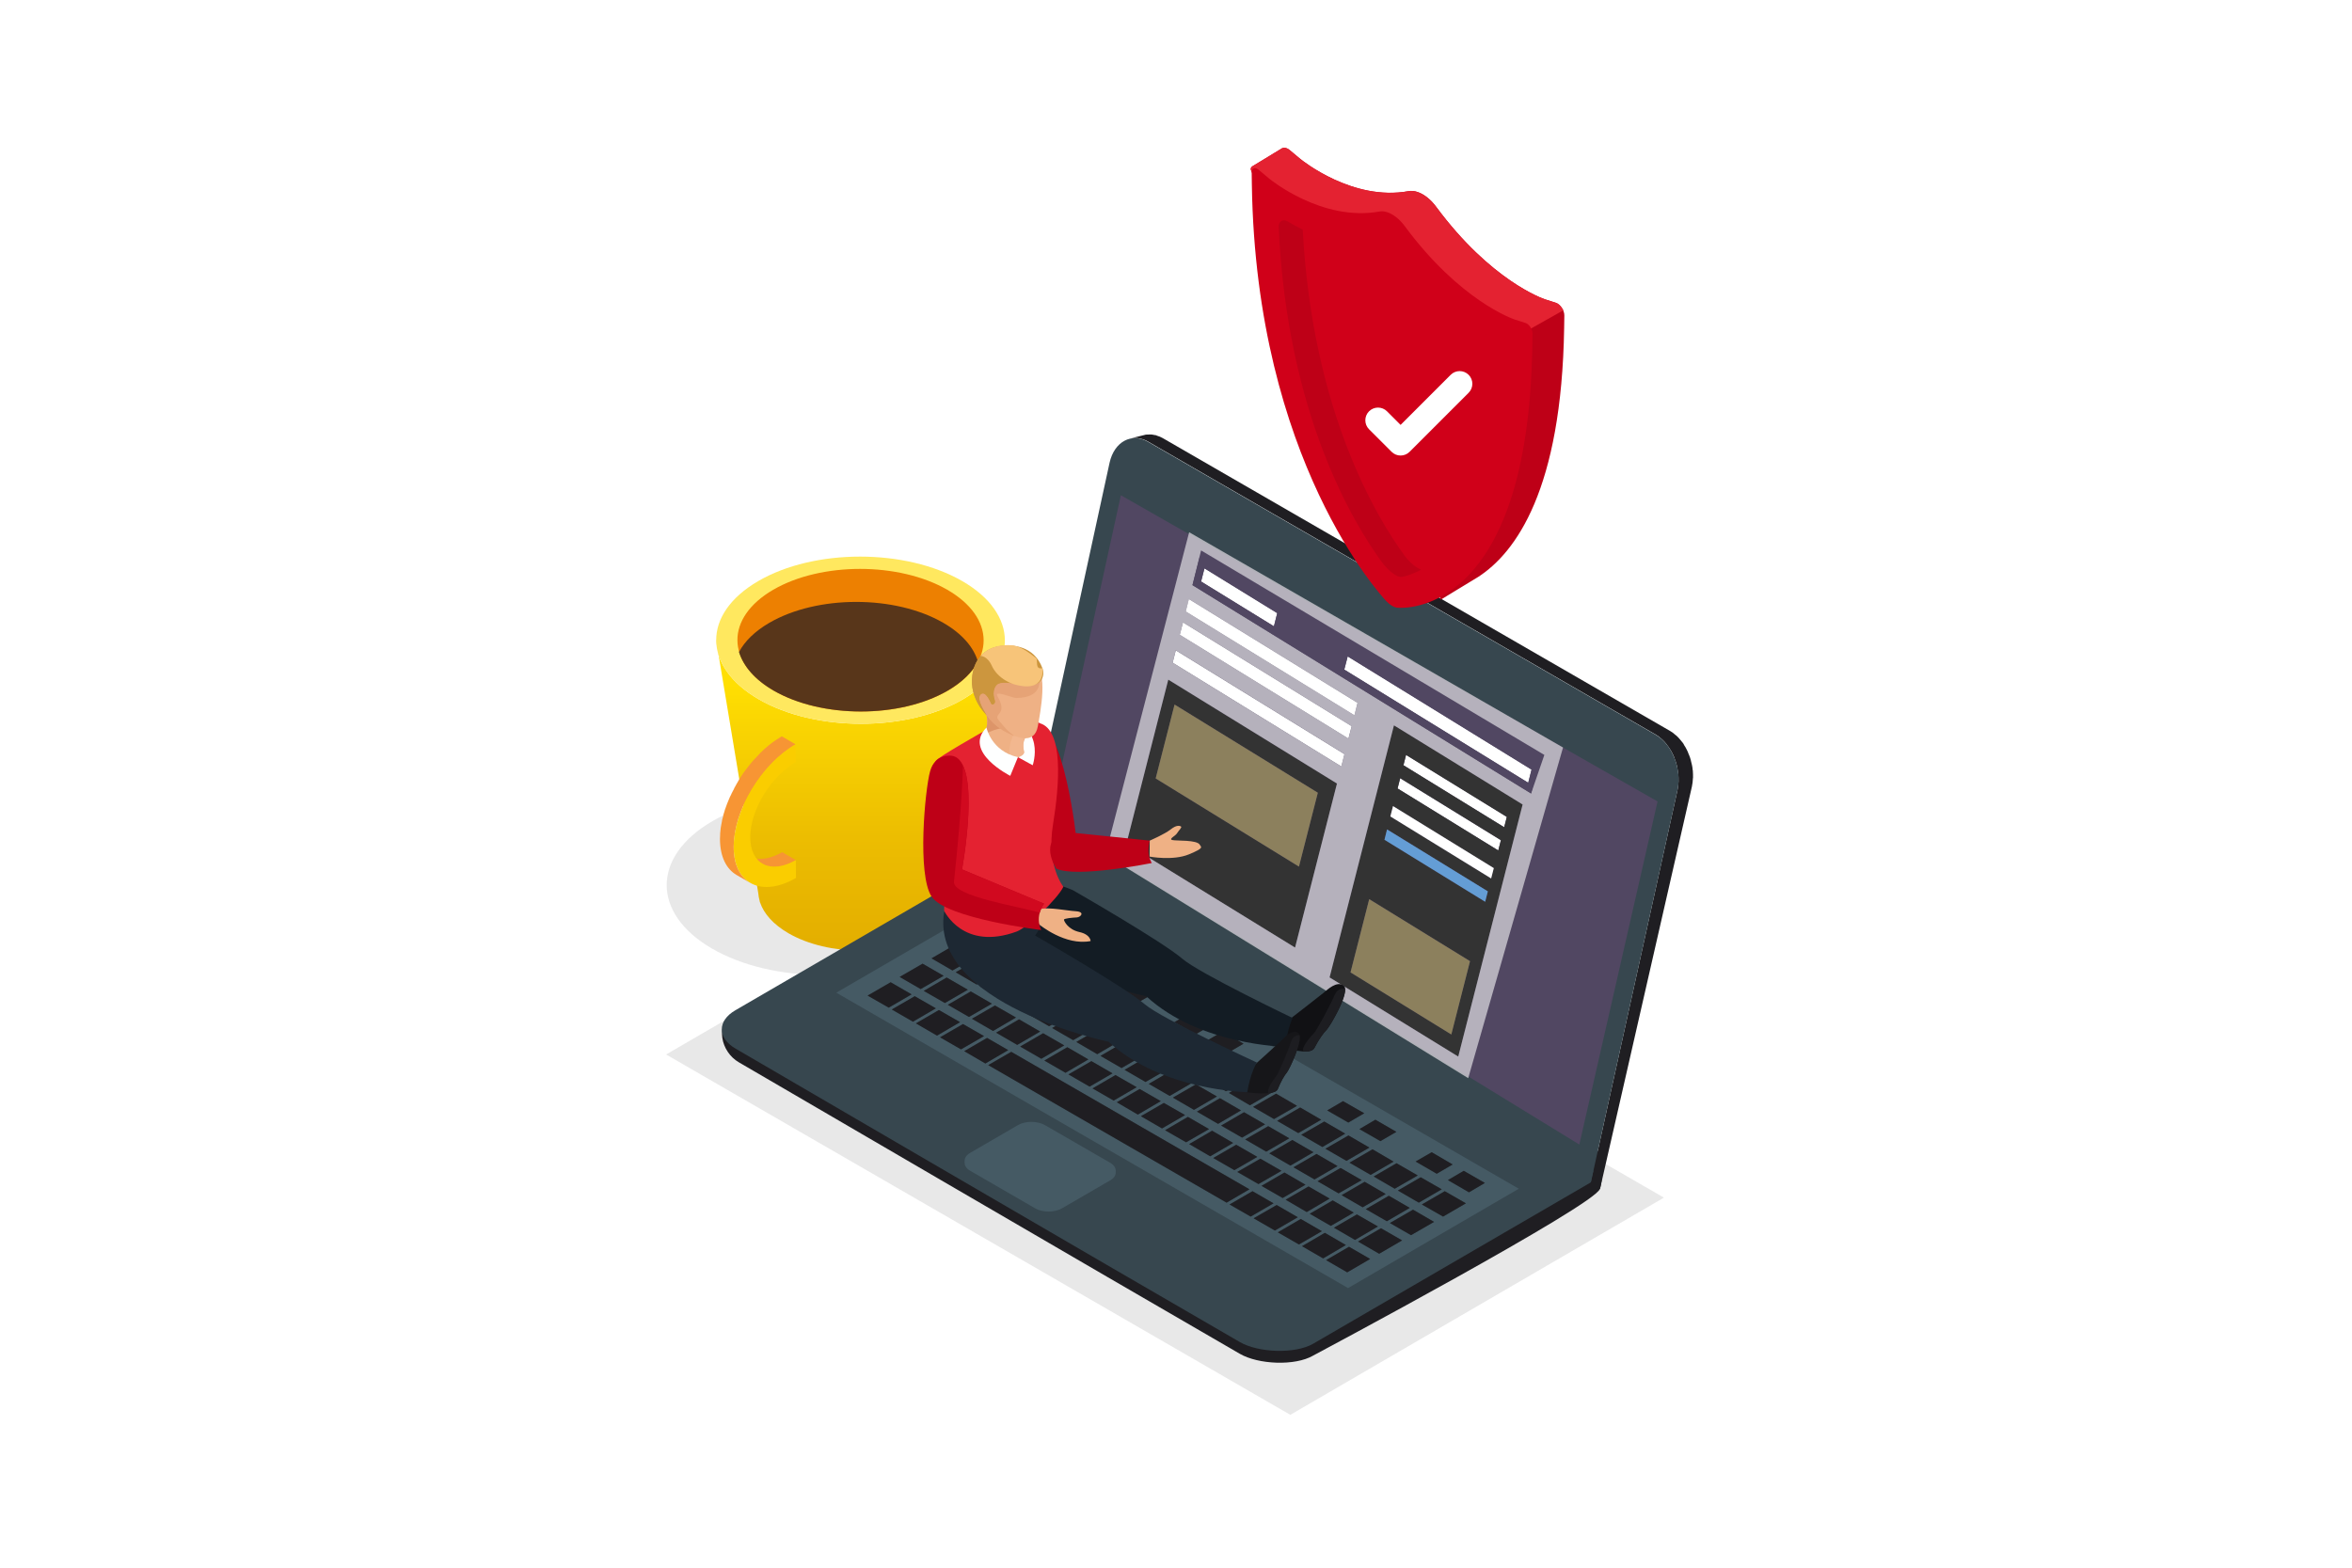 <?xml version="1.0" encoding="UTF-8" standalone="no"?>
<!-- Created with Inkscape (http://www.inkscape.org/) -->

<svg
   xmlns:dc="http://purl.org/dc/elements/1.1/"
   xmlns:cc="http://creativecommons.org/ns#"
   xmlns:rdf="http://www.w3.org/1999/02/22-rdf-syntax-ns#"
   xmlns:svg="http://www.w3.org/2000/svg"
   xmlns="http://www.w3.org/2000/svg"
   xmlns:xlink="http://www.w3.org/1999/xlink"
   xmlns:sodipodi="http://sodipodi.sourceforge.net/DTD/sodipodi-0.dtd"
   xmlns:inkscape="http://www.inkscape.org/namespaces/inkscape"
   width="79.375mm"
   height="52.917mm"
   viewBox="0 0 79.375 52.917"
   version="1.1"
   id="svg11889"
   inkscape:version="0.92.4 (5da689c313, 2019-01-14)"
   sodipodi:docname="ico3.svg">
  <defs
     id="defs11883">
    <clipPath
       id="SVGID_169_">
      <use
         height="100%"
         width="100%"
         y="0"
         x="0"
         id="use5270"
         style="overflow:visible"
         xlink:href="#SVGID_168_" />
    </clipPath>
    <clipPath
       id="SVGID_171_">
      <use
         height="100%"
         width="100%"
         y="0"
         x="0"
         id="use5310"
         style="overflow:visible"
         xlink:href="#SVGID_170_" />
    </clipPath>
    <clipPath
       id="SVGID_173_">
      <use
         height="100%"
         width="100%"
         y="0"
         x="0"
         id="use5344"
         style="overflow:visible"
         xlink:href="#SVGID_172_" />
    </clipPath>
    <clipPath
       id="SVGID_175_">
      <use
         height="100%"
         width="100%"
         y="0"
         x="0"
         id="use5378"
         style="overflow:visible"
         xlink:href="#SVGID_174_" />
    </clipPath>
    <path
       style="fill:#8d8e8e;enable-background:new"
       inkscape:connector-curvature="0"
       d="m 303.69,164.79 c 0,-0.21 -0.08,-0.36 -0.19,-0.43 l 3.54,2.05 c 0.12,0.07 0.19,0.22 0.19,0.43 v 0 0 c -0.08,-0.04 -0.18,-0.1 -0.25,-0.15 -0.04,-0.02 -0.09,-0.05 -0.13,-0.08 -0.28,-0.16 -0.56,-0.32 -0.83,-0.48 -0.39,-0.23 -0.79,-0.46 -1.18,-0.69 -0.39,-0.22 -0.77,-0.44 -1.15,-0.65 1.18,0.69 2.36,1.37 3.54,2.05 v 0 c 0,0.43 -0.3,0.94 -0.66,1.16 l -3.54,-2.06 c 0.36,-0.21 0.66,-0.73 0.66,-1.15 z"
       class="st8"
       id="path22672" />
    <path
       style="fill:#8d8e8e;enable-background:new"
       inkscape:connector-curvature="0"
       d="m 303.5,164.36 c 0.05,0.03 0.12,0.07 0.18,0.1 1.12,0.65 2.24,1.3 3.36,1.95 -0.12,-0.07 -0.29,-0.06 -0.47,0.05 l -3.54,-2.06 c 0.18,-0.1 0.34,-0.11 0.47,-0.04 z"
       class="st8"
       id="path22694" />
    <path
       style="fill:#8d8e8e;enable-background:new"
       inkscape:connector-curvature="0"
       d="m 288.13,174.31 c 0.12,0.07 0.29,0.06 0.48,-0.05 l 3.54,2.05 c -0.19,0.11 -0.36,0.12 -0.48,0.05 -1.07,-0.61 -2.48,-1.43 -3.54,-2.05 z"
       class="st8"
       id="path22713" />
    <path
       style="fill:#8d8e8e;enable-background:new"
       inkscape:connector-curvature="0"
       d="m 291.66,176.37 c -1.18,-0.69 -2.36,-1.37 -3.54,-2.06 -0.12,-0.07 -0.19,-0.22 -0.19,-0.43 0,-0.42 0.3,-0.94 0.67,-1.15 l 3.54,2.06 c -0.37,0.21 -0.67,0.73 -0.67,1.15 0,0.21 0.07,0.36 0.19,0.43 z"
       class="st8"
       id="path22732" />
    <linearGradient
       y2="478.26"
       x2="359.707"
       y1="447.554"
       x1="359.707"
       gradientUnits="userSpaceOnUse"
       id="SVGID_361_-9">
      <stop
         id="stop10996-2"
         style="stop-color:#FFDF02"
         offset="0" />
      <stop
         id="stop10998-1"
         style="stop-color:#F9D402"
         offset="0.125" />
      <stop
         id="stop11000-6"
         style="stop-color:#ECBD01"
         offset="0.443" />
      <stop
         id="stop11002-7"
         style="stop-color:#E4AF00"
         offset="0.741" />
      <stop
         id="stop11004-9"
         style="stop-color:#E1AA00"
         offset="1" />
    </linearGradient>
  </defs>
  <sodipodi:namedview
     id="base"
     pagecolor="#ffffff"
     bordercolor="#666666"
     borderopacity="1.0"
     inkscape:pageopacity="0.0"
     inkscape:pageshadow="2"
     inkscape:zoom="0.35"
     inkscape:cx="-792.85712"
     inkscape:cy="-257.14282"
     inkscape:document-units="mm"
     inkscape:current-layer="layer1"
     showgrid="false"
     fit-margin-top="0"
     fit-margin-left="0"
     fit-margin-right="0"
     fit-margin-bottom="0"
     inkscape:window-width="1600"
     inkscape:window-height="837"
     inkscape:window-x="-8"
     inkscape:window-y="-8"
     inkscape:window-maximized="1" />
  <g
     inkscape:label="Layer 1"
     inkscape:groupmode="layer"
     id="layer1"
     transform="translate(51.027,-27.881)">
    <rect
       style="opacity:1;fill:#ffffff;fill-opacity:1;stroke:none;stroke-width:15;stroke-linecap:round;stroke-linejoin:round;stroke-miterlimit:4;stroke-dasharray:none;stroke-dashoffset:0;stroke-opacity:1"
       id="rect11881-9"
       width="79.375"
       height="52.917"
       x="-51.027"
       y="27.881"
       inkscape:export-filename="C:\Users\Shenn\Desktop\Ippassport\img\ico2.png"
       inkscape:export-xdpi="96"
       inkscape:export-ydpi="96" />
    <g
       id="g1182"
       transform="translate(2.3953992e-6,4.7618526e-6)">
      <g
         style="stroke-width:0.697"
         transform="matrix(-0.38,0,0,0.38,114.702,-119.07)"
         id="g11047-1">
        <g
           class="st1"
           id="g10994-9"
           style="opacity:0.1;fill:#121214;stroke-width:0.697">
          <g
             style="stroke-width:0.697"
             id="g10992-1">
            <path
               style="stroke-width:0.697"
               d="m 372.83,459.64 c 5.43,3.13 5.45,8.21 0.07,11.33 -5.39,3.13 -14.12,3.13 -19.55,-0.01 -5.42,-3.12 -5.44,-8.19 -0.07,-11.31 5.39,-3.12 14.15,-3.13 19.55,-0.01 z"
               id="path10990-2"
               inkscape:connector-curvature="0" />
          </g>
        </g>
        <linearGradient
           id="linearGradient8762"
           gradientUnits="userSpaceOnUse"
           x1="359.707"
           y1="447.554"
           x2="359.707"
           y2="478.26">
          <stop
             offset="0"
             style="stop-color:#FFDF02"
             id="stop8752" />
          <stop
             offset="0.125"
             style="stop-color:#F9D402"
             id="stop8754" />
          <stop
             offset="0.443"
             style="stop-color:#ECBD01"
             id="stop8756" />
          <stop
             offset="0.741"
             style="stop-color:#E4AF00"
             id="stop8758" />
          <stop
             offset="1"
             style="stop-color:#E1AA00"
             id="stop8760" />
        </linearGradient>
        <path
           class="st458"
           d="m 368.67,466.72 c 0.06,-0.23 0.1,-0.46 0.12,-0.69 l 3.74,-22.45 H 346.9 l 3.74,22.52 c 0.01,0.21 0.05,0.43 0.1,0.64 l 0.02,0.13 h 0.01 c 0.32,1 1.15,1.96 2.48,2.74 3.54,2.06 9.3,2.06 12.86,0 1.34,-0.78 2.18,-1.73 2.52,-2.74 h 0.01 z"
           id="path11007-6"
           style="fill:url(#SVGID_361_-9);stroke-width:0.697"
           inkscape:connector-curvature="0" />
        <g
           style="stroke-width:0.697"
           id="g11013-8">
          <g
             style="stroke-width:0.697"
             id="g11011-5">
            <path
               class="st459"
               d="m 350.67,438.33 c -5.02,2.9 -5.05,7.6 -0.06,10.5 4.99,2.9 13.11,2.9 18.13,0 5.02,-2.9 5.05,-7.59 0.05,-10.5 -4.98,-2.9 -13.09,-2.9 -18.12,0 z"
               id="path11009-3"
               inkscape:connector-curvature="0"
               style="fill:#fffffe;stroke-width:0.697" />
          </g>
        </g>
        <g
           style="stroke-width:0.697"
           id="g11019-0">
          <g
             style="stroke-width:0.697"
             id="g11017-7">
            <path
               class="st172"
               d="m 350.67,438.33 c -5.02,2.9 -5.05,7.6 -0.06,10.5 4.99,2.9 13.11,2.9 18.13,0 5.02,-2.9 5.05,-7.59 0.05,-10.5 -4.98,-2.9 -13.09,-2.9 -18.12,0 z"
               id="path11015-3"
               inkscape:connector-curvature="0"
               style="fill:#ffe85f;stroke-width:0.697" />
          </g>
        </g>
        <g
           style="stroke-width:0.697"
           id="g11025-4">
          <g
             style="stroke-width:0.697"
             id="g11023-7">
            <path
               class="st460"
               d="m 352,439.1 c -4.28,2.47 -4.31,6.48 -0.05,8.96 4.26,2.48 11.18,2.47 15.46,0 4.28,-2.47 4.31,-6.48 0.05,-8.96 -4.25,-2.47 -11.17,-2.47 -15.46,0 z"
               id="path11021-5"
               inkscape:connector-curvature="0"
               style="fill:#ed8001;stroke-width:0.697" />
          </g>
        </g>
        <g
           style="stroke-width:0.697"
           id="g11029-8">
          <path
             class="st461"
             d="m 367.42,448.06 c -4.28,2.47 -11.21,2.47 -15.46,0 -1.29,-0.75 -2.18,-1.64 -2.68,-2.58 0.37,-1.26 1.39,-2.47 3.07,-3.44 4.28,-2.48 11.2,-2.48 15.46,0 1.29,0.75 2.18,1.64 2.69,2.59 -0.39,1.25 -1.4,2.46 -3.08,3.43 z"
             id="path11027-4"
             inkscape:connector-curvature="0"
             style="fill:#58361a;stroke-width:0.697" />
        </g>
        <g
           style="stroke-width:0.697"
           id="g11045-0">
          <g
             style="stroke-width:0.697"
             id="g11033-3">
            <path
               class="st462"
               d="m 366.05,463.42 c -0.02,-0.01 -0.04,-0.02 -0.06,-0.03 -0.18,-0.08 -0.36,-0.16 -0.55,-0.27 l 1.22,-0.71 c 0.19,0.11 0.37,0.2 0.55,0.27 0.05,0.02 0.11,0.05 0.15,0.06 0.1,0.04 0.21,0.08 0.31,0.11 0.06,0.02 0.12,0.04 0.18,0.05 0.06,0.01 0.12,0.03 0.18,0.04 0.07,0.02 0.14,0.03 0.21,0.03 0.05,0.01 0.09,0.01 0.13,0.02 0.08,0.01 0.16,0.01 0.24,0.01 0.03,0 0.06,0 0.09,0 0.1,-0.01 0.21,-0.02 0.3,-0.03 0.02,-0.01 0.04,-0.01 0.06,-0.02 0.08,-0.02 0.16,-0.04 0.23,-0.06 0.03,-0.01 0.05,-0.02 0.07,-0.02 0.09,-0.04 0.18,-0.08 0.27,-0.13 l -1.22,0.71 c -0.01,0 -0.02,0.01 -0.02,0.01 -0.06,0.04 -0.13,0.07 -0.2,0.1 -0.01,0 -0.03,0.01 -0.05,0.01 -0.02,0.01 -0.05,0.02 -0.08,0.03 -0.03,0.01 -0.05,0.02 -0.08,0.03 -0.05,0.01 -0.09,0.02 -0.13,0.03 -0.03,0.01 -0.05,0.01 -0.07,0.02 -0.01,0 -0.02,0 -0.02,0 -0.08,0.02 -0.16,0.02 -0.25,0.03 -0.01,0 -0.02,0 -0.03,0 -0.04,0 -0.07,0 -0.1,0 -0.05,0 -0.1,0 -0.15,0 -0.03,0 -0.05,0 -0.08,0 -0.05,-0.01 -0.09,-0.01 -0.14,-0.02 -0.03,0 -0.06,-0.01 -0.09,-0.01 -0.04,0 -0.08,-0.02 -0.11,-0.02 -0.06,-0.01 -0.12,-0.02 -0.19,-0.04 -0.03,-0.01 -0.05,-0.01 -0.07,-0.02 -0.04,-0.01 -0.07,-0.03 -0.1,-0.04 -0.1,-0.03 -0.2,-0.06 -0.31,-0.1 -0.02,-0.02 -0.06,-0.03 -0.09,-0.04 z"
               id="path11031-8"
               inkscape:connector-curvature="0"
               style="fill:#f79534;stroke-width:0.697" />
          </g>
          <g
             style="stroke-width:0.697"
             id="g11037-8">
            <path
               class="st462"
               d="m 370.97,461.96 c 0,-0.18 -0.01,-0.37 -0.02,-0.56 0,-0.05 -0.01,-0.11 -0.02,-0.17 -0.01,-0.12 -0.03,-0.24 -0.05,-0.36 -0.01,-0.12 -0.04,-0.24 -0.06,-0.37 -0.02,-0.11 -0.04,-0.22 -0.07,-0.33 -0.02,-0.08 -0.04,-0.16 -0.06,-0.24 -0.03,-0.14 -0.07,-0.27 -0.11,-0.41 -0.02,-0.06 -0.03,-0.12 -0.06,-0.18 -0.06,-0.19 -0.13,-0.39 -0.2,-0.57 -0.01,-0.03 -0.02,-0.06 -0.04,-0.09 -0.07,-0.16 -0.13,-0.33 -0.21,-0.5 -0.02,-0.05 -0.04,-0.1 -0.06,-0.15 -0.09,-0.17 -0.17,-0.35 -0.26,-0.53 -0.01,-0.02 -0.02,-0.03 -0.03,-0.04 -0.1,-0.19 -0.2,-0.37 -0.31,-0.56 -0.03,-0.05 -0.06,-0.11 -0.1,-0.16 -0.08,-0.13 -0.17,-0.26 -0.25,-0.39 -0.04,-0.06 -0.08,-0.12 -0.12,-0.19 -0.1,-0.13 -0.19,-0.27 -0.29,-0.4 -0.03,-0.05 -0.08,-0.1 -0.11,-0.15 -0.09,-0.12 -0.18,-0.22 -0.27,-0.34 -0.06,-0.08 -0.12,-0.15 -0.18,-0.22 -0.04,-0.05 -0.08,-0.09 -0.12,-0.14 -0.15,-0.16 -0.3,-0.32 -0.45,-0.48 -0.09,-0.09 -0.19,-0.18 -0.28,-0.27 -0.06,-0.06 -0.12,-0.12 -0.18,-0.17 -0.11,-0.1 -0.22,-0.19 -0.33,-0.28 -0.05,-0.05 -0.12,-0.1 -0.18,-0.15 -0.12,-0.1 -0.25,-0.19 -0.38,-0.28 -0.05,-0.03 -0.1,-0.07 -0.15,-0.11 -0.18,-0.12 -0.36,-0.24 -0.54,-0.34 l 1.22,-0.71 c 0.18,0.11 0.36,0.22 0.54,0.34 0.05,0.03 0.1,0.07 0.15,0.11 0.13,0.09 0.26,0.18 0.38,0.28 0.06,0.05 0.12,0.1 0.18,0.15 0.11,0.09 0.22,0.18 0.33,0.28 0.07,0.06 0.13,0.12 0.18,0.18 0.07,0.06 0.13,0.11 0.19,0.18 0.03,0.03 0.06,0.06 0.08,0.09 0.16,0.16 0.31,0.32 0.46,0.49 0.03,0.03 0.06,0.06 0.1,0.1 0.01,0.01 0.01,0.02 0.02,0.03 0.07,0.08 0.15,0.17 0.21,0.26 0.07,0.09 0.14,0.17 0.21,0.26 0.01,0.01 0.02,0.02 0.02,0.03 0.05,0.06 0.09,0.12 0.13,0.17 0.07,0.1 0.15,0.19 0.22,0.29 0.02,0.03 0.04,0.06 0.06,0.09 0.04,0.06 0.07,0.11 0.11,0.17 0.05,0.07 0.1,0.14 0.14,0.21 0.04,0.06 0.08,0.13 0.12,0.2 0.03,0.05 0.06,0.1 0.09,0.16 0.02,0.03 0.04,0.07 0.06,0.1 0.09,0.15 0.17,0.3 0.25,0.45 0,0.01 0,0.01 0,0.01 0,0 0,0.01 0,0.01 0.08,0.14 0.15,0.28 0.22,0.42 0.02,0.05 0.04,0.09 0.06,0.14 0.02,0.05 0.05,0.1 0.08,0.15 0.02,0.05 0.05,0.1 0.07,0.16 0.05,0.11 0.09,0.23 0.14,0.34 0.01,0.03 0.03,0.07 0.04,0.1 0,0.01 0.01,0.02 0.01,0.02 0.06,0.16 0.12,0.32 0.17,0.47 0.01,0.03 0.02,0.05 0.03,0.08 0.02,0.06 0.04,0.12 0.05,0.18 0.03,0.08 0.05,0.17 0.08,0.25 0.01,0.05 0.02,0.11 0.03,0.16 0.03,0.08 0.04,0.16 0.07,0.24 0.01,0.05 0.03,0.11 0.03,0.16 0.01,0.05 0.02,0.11 0.03,0.17 0.03,0.12 0.05,0.25 0.07,0.37 0,0.05 0.02,0.1 0.02,0.15 0.01,0.07 0.01,0.13 0.02,0.2 0.01,0.06 0.01,0.11 0.02,0.18 0.01,0.19 0.02,0.37 0.02,0.56 -0.01,1.56 -0.57,2.65 -1.48,3.18 l -1.22,0.71 c 0.92,-0.55 1.48,-1.64 1.48,-3.19 z"
               id="path11035-7"
               inkscape:connector-curvature="0"
               style="fill:#f79534;stroke-width:0.697" />
          </g>
          <g
             style="stroke-width:0.697"
             id="g11043-0">
            <g
               style="stroke-width:0.697"
               id="g11041-6">
              <path
                 class="st463"
                 d="m 365.47,452.84 v 1.58 c 2.23,1.29 4.04,4.28 4.03,6.68 -0.01,2.4 -1.82,3.3 -4.05,2.01 l -0.01,1.59 c 3.05,1.76 5.53,0.53 5.53,-2.75 0.01,-3.27 -2.46,-7.35 -5.5,-9.11 z"
                 id="path11039-8"
                 inkscape:connector-curvature="0"
                 style="fill:#facd00;stroke-width:0.697" />
            </g>
          </g>
        </g>
      </g>
      <g
         transform="matrix(0.32,0,0,0.32,91.645,-36.299)"
         id="g11479"
         style="stroke-width:0.826">
        <g
           class="st1"
           id="g10619-6"
           style="opacity:0.1;fill:#121214;stroke-width:0.826"
           transform="translate(-633.52,-116.707)">
          <polygon
             points="257.92,428.5 297.32,405.61 363.15,443.6 323.75,466.51 "
             id="polygon10617-1"
             style="stroke-width:0.826" />
        </g>
        <g
           id="g10623-1"
           transform="translate(-633.52,-116.707)"
           style="fill:#1f1e22;fill-opacity:1;stroke-width:0.826">
          <path
             class="st3"
             d="m 356.41,442.66 c -0.46,1.73 -30.25,17.6 -30.25,17.6 -1.93,1.12 -5.8,0.94 -7.74,-0.19 -13.47,-7.78 -52.82,-30.74 -52.82,-30.74 -1.94,-1.12 -2.53,-4.02 -0.6,-5.14 l 31.04,-17.02 c -0.02,0 64.77,19.26 60.37,35.49 z"
             id="path10621-6"
             inkscape:connector-curvature="0"
             style="fill:#1f1e22;fill-opacity:1;stroke-width:0.826" />
        </g>
        <g
           id="g10627-8"
           transform="translate(-633.52,-116.707)"
           style="fill:#37474f;fill-opacity:1;stroke-width:0.826">
          <path
             class="st4"
             d="m 356.63,441.3 -30.47,17.71 c -1.93,1.11 -5.8,0.95 -7.74,-0.18 -13.47,-7.78 -53.16,-30.94 -53.16,-30.94 -1.95,-1.13 -1.96,-2.94 -0.03,-4.06 l 30.8,-17.9 z"
             id="path10625-7"
             inkscape:connector-curvature="0"
             style="fill:#37474f;fill-opacity:1;stroke-width:0.826" />
        </g>
        <path
           class="st3"
           d="m -268.86,282.153 c -0.03,-0.22 -0.07,-0.45 -0.11,-0.69 -0.02,-0.07 -0.03,-0.13 -0.05,-0.2 -0.06,-0.23 -0.13,-0.47 -0.23,-0.7 -0.01,-0.04 -0.02,-0.08 -0.03,-0.11 -0.08,-0.2 -0.17,-0.39 -0.27,-0.57 -0.06,-0.1 -0.09,-0.18 -0.16,-0.27 -0.1,-0.15 -0.19,-0.31 -0.3,-0.43 -0.02,-0.04 -0.06,-0.1 -0.08,-0.12 -0.14,-0.19 -0.3,-0.34 -0.46,-0.5 -0.05,-0.04 -0.08,-0.07 -0.13,-0.11 -0.17,-0.15 -0.35,-0.29 -0.55,-0.4 l -53.52,-30.9 c -0.2,-0.12 -0.41,-0.2 -0.62,-0.27 -0.07,-0.02 -0.13,-0.04 -0.21,-0.05 -0.09,-0.03 -0.19,-0.04 -0.29,-0.06 -0.09,-0.01 -0.17,-0.01 -0.26,-0.01 -0.06,0 -0.13,0 -0.19,0 -0.14,0.01 -0.26,0.03 -0.38,0.06 l 1.52,-0.37 c 0.09,-0.03 0.18,-0.05 0.27,-0.05 0.04,0 0.08,0 0.12,0 0.07,-0.01 0.11,-0.01 0.19,-0.01 0.04,0 0.08,0 0.12,0 0.04,0 0.08,0.01 0.13,0.01 0.08,0.01 0.18,0.03 0.27,0.05 0.05,0.01 0.09,0.01 0.14,0.02 0.03,0.01 0.07,0.02 0.08,0.04 0.21,0.06 0.43,0.14 0.63,0.26 l 53.52,30.9 c 0.2,0.11 0.38,0.25 0.55,0.41 0.04,0.03 0.08,0.06 0.11,0.08 0.16,0.15 0.33,0.33 0.47,0.51 0.03,0.04 0.06,0.07 0.08,0.1 0.05,0.07 0.13,0.14 0.18,0.23 0.05,0.07 0.08,0.17 0.13,0.24 0.06,0.08 0.11,0.16 0.15,0.25 0.02,0.05 0.05,0.08 0.07,0.13 0.08,0.16 0.16,0.32 0.21,0.49 0.02,0.02 0.03,0.04 0.03,0.05 0,0.01 0,0.01 0,0.01 0.08,0.18 0.14,0.36 0.19,0.55 0.02,0.06 0.02,0.13 0.04,0.18 0.02,0.06 0.03,0.12 0.04,0.16 0.02,0.07 0.04,0.14 0.05,0.21 0.04,0.17 0.06,0.33 0.07,0.49 0,0.03 0.01,0.06 0.02,0.08 0,0 0,0.02 0,0.03 0.02,0.24 0.02,0.48 0.02,0.72 0,0.02 -0.01,0.04 -0.01,0.05 -0.01,0.31 -0.05,0.6 -0.11,0.9 l -9.68,42.39 -1.29,0.75 9.45,-42.77 c 0.06,-0.29 0.1,-0.6 0.11,-0.91 0,-0.26 0,-0.53 -0.02,-0.79 -0.01,0 -0.01,-0.03 -0.01,-0.06 z"
           id="path10629-9"
           inkscape:connector-curvature="0"
           style="fill:#1f1e22;fill-opacity:1;stroke-width:0.826" />
        <g
           id="g10633-4"
           transform="translate(-633.52,-116.707)"
           style="fill:#37474f;fill-opacity:1;stroke-width:0.826">
          <path
             class="st4"
             d="m 308.76,363.88 c -1.74,-1.01 -3.57,-0.03 -4.07,2.19 l -8.67,39.86 59.42,36.07 9.14,-41.36 c 0.49,-2.22 -0.54,-4.85 -2.29,-5.86 z"
             id="path10631-7"
             inkscape:connector-curvature="0"
             style="fill:#37474f;fill-opacity:1;stroke-width:0.826" />
        </g>
        <polygon
           class="st456"
           points="298.38,403.75 354.23,438 362.48,401.81 305.88,369.51 "
           id="polygon10640-5"
           style="fill:#514762;fill-opacity:1;stroke-width:0.826"
           transform="translate(-633.52,-116.707)" />
        <g
           id="g10648-1"
           transform="translate(-633.52,-116.707)"
           style="fill:#455a64;fill-opacity:1;stroke-width:0.826">
          <g
             id="g10646-5"
             style="fill:#455a64;fill-opacity:1;stroke-width:0.826">
            <g
               id="g10644-8"
               style="fill:#455a64;fill-opacity:1;stroke-width:0.826">
              <path
                 class="st2"
                 d="m 293.9,411.51 53.95,31.15 -18.01,10.48 -53.97,-31.16 z m 23.13,32.62 2.41,-1.41 -25.12,-14.5 -2.42,1.4 z m -15.98,-19.83 -2.43,1.41 2.23,1.28 2.42,-1.41 z m -7.83,-1.71 2.42,-1.41 -2.22,-1.29 -2.43,1.42 z m 30.54,17.63 2.43,-1.41 -2.23,-1.29 -2.42,1.41 z m -7.43,-7.11 -2.43,1.41 2.23,1.29 2.42,-1.42 z m 15.05,11.51 2.43,-1.41 -2.22,-1.29 -2.43,1.41 z m -25.11,-14.5 2.21,1.28 2.43,-1.41 -2.22,-1.29 z m -0.13,-2.88 -2.41,1.41 2.23,1.29 2.42,-1.4 z m 30.34,20.32 2.43,-1.41 -2.22,-1.29 -2.44,1.41 z m -45.81,-26.44 2.43,-1.41 -2.22,-1.3 -2.42,1.41 z m 23.12,10.53 -2.42,1.4 2.22,1.29 2.42,-1.41 z m -15.48,-6.13 2.43,-1.4 -2.22,-1.29 -2.43,1.41 z m 23.11,10.54 -2.43,1.4 2.22,1.29 2.43,-1.41 z m 7.42,7.09 2.43,-1.4 -2.22,-1.28 -2.43,1.4 z m -4.18,5.39 2.42,-1.4 -2.23,-1.29 -2.41,1.41 z m -34.8,-24 2.42,-1.4 -2.23,-1.3 -2.42,1.41 z m 23.09,10.54 -2.41,1.41 2.22,1.28 2.42,-1.4 z m -8.53,-12.73 -2.41,1.4 2.22,1.29 2.42,-1.4 z m -7.83,-1.73 2.42,-1.4 -2.23,-1.28 -2.42,1.4 z m 10.96,11.33 -2.24,-1.28 -2.42,1.4 2.23,1.29 z m 2.09,-3.8 2.22,1.3 2.43,-1.41 -2.23,-1.29 z m -11.96,-1.89 -2.42,1.41 2.23,1.29 2.42,-1.41 z m -11.19,0.25 2.43,-1.42 -2.23,-1.28 -2.42,1.4 z m 33.21,4.65 -2.42,1.4 2.22,1.3 2.43,-1.41 z m 8.32,15.42 2.42,-1.4 -2.22,-1.29 -2.42,1.41 z m -7.63,-4.41 2.42,-1.4 -2.23,-1.28 -2.43,1.4 z m 6.74,-3.91 2.41,-1.41 -2.21,-1.28 -2.42,1.41 z m 7.63,4.4 2.43,-1.4 -2.24,-1.29 -2.41,1.4 z m -25.24,-17.38 -2.42,1.41 2.23,1.28 2.42,-1.41 z m 15.96,19.84 2.42,-1.42 -2.23,-1.28 -2.42,1.4 z m 6.74,-3.92 2.42,-1.4 -2.22,-1.29 -2.43,1.41 z m -21.81,-7.59 -2.42,1.4 2.23,1.29 2.43,-1.41 z m -8.72,-10.05 2.41,-1.41 -2.22,-1.27 -2.42,1.4 z m 15.46,6.13 -2.42,1.4 2.24,1.29 2.41,-1.4 z m -22.2,-2.2 2.42,-1.41 -2.23,-1.29 -2.42,1.41 z m 7.82,1.71 -2.42,1.4 2.23,1.29 2.42,-1.4 z m -11.18,0.25 2.41,-1.41 -2.23,-1.29 -2.41,1.4 z m 26.45,8.57 -2.42,1.4 2.23,1.28 2.42,-1.4 z m 6.75,-3.93 -2.43,1.41 2.23,1.29 2.42,-1.42 z m 4.96,17.39 2.42,-1.41 -2.24,-1.28 -2.41,1.4 z m -45.8,-26.44 2.42,-1.4 -2.23,-1.28 -2.42,1.41 z m 3.37,-1.97 2.42,-1.4 -2.23,-1.29 -2.42,1.42 z m 45.8,26.45 2.42,-1.41 -2.22,-1.29 -2.43,1.41 z m -39.07,-30.36 2.42,-1.41 -2.22,-1.28 -2.42,1.41 z m 28.07,27.91 2.42,-1.41 -2.23,-1.29 -2.43,1.4 z m 17.74,-1.47 2.41,-1.4 -2.23,-1.28 -2.42,1.41 z m -51.74,-25.96 2.44,-1.41 -2.23,-1.28 -2.42,1.41 z m 30.75,14.95 -2.42,1.41 2.21,1.27 2.43,-1.4 z m 7.43,7.09 2.43,-1.41 -2.22,-1.28 -2.43,1.4 z m -30.54,-17.63 2.44,-1.41 -2.23,-1.28 -2.42,1.41 z m 7.84,1.72 -2.42,1.41 2.21,1.29 2.43,-1.42 z m 30.33,20.32 2.42,-1.4 -2.21,-1.28 -2.43,1.41 z m -25.11,-14.49 2.21,1.27 2.42,-1.4 -2.2,-1.28 z m 28.48,12.53 2.43,-1.41 -2.22,-1.27 -2.41,1.4 z m -52.53,-22.53 2.42,-1.4 -2.22,-1.28 -2.42,1.4 z m 45.8,26.46 2.42,-1.41 -2.22,-1.28 -2.42,1.41 z m -30.34,-20.33 -2.42,1.42 2.23,1.28 2.42,-1.41 z m -1.09,-5.63 2.41,-1.4 -2.21,-1.28 -2.43,1.4 z m 7.84,1.71 -2.42,1.41 2.22,1.29 2.41,-1.42 z m 12.59,21.79 2.42,-1.4 -2.22,-1.28 -2.42,1.41 z m -38.17,-22.04 2.41,-1.41 -2.21,-1.27 -2.43,1.4 z m 41.54,20.08 2.41,-1.41 -2.22,-1.28 -2.42,1.41 z m -30.54,-17.62 2.42,-1.42 -2.22,-1.27 -2.43,1.4 z m 37.27,13.7 2.43,-1.4 -2.21,-1.28 -2.43,1.4 z m -2.46,10.29 2.41,-1.41 -2.22,-1.28 -2.41,1.41 z m -4.96,-17.38 -2.43,1.4 2.21,1.28 2.42,-1.4 z m -33.23,-4.67 2.43,-1.4 -2.22,-1.28 -2.42,1.4 z m 23.17,1.66 2.22,1.29 2.42,-1.41 -2.21,-1.28 z m -2.1,3.8 -2.23,-1.28 -2.41,1.4 2.22,1.3 z m -18.58,-15.73 2.41,-1.41 -2.22,-1.28 -2.42,1.4 z m 23.99,18.85 -2.41,1.41 2.22,1.29 2.42,-1.41 z m -2.3,-12.42 -1.68,0.97 2.22,1.29 1.67,-0.97 z m 16.11,9.3 -1.68,0.98 2.23,1.29 1.68,-0.99 z m -31.36,-18.12 -1.7,0.98 2.23,1.29 1.67,-0.99 z m 9.31,5.39 -1.68,0.98 2.21,1.28 1.7,-0.97 z m -3.39,-1.95 -1.69,0.98 2.23,1.29 1.69,-0.98 z m 34.79,20.07 -1.69,0.98 2.23,1.29 1.67,-0.97 z m 3.38,1.96 -1.67,0.98 2.23,1.29 1.67,-0.99 z m -8.79,-3.13 1.68,-0.98 -2.22,-1.28 -1.68,0.99 z m -38.16,-22.03 1.69,-0.97 -2.21,-1.28 -1.69,0.97 z m 21.51,10.47 -1.68,0.98 2.22,1.28 1.68,-0.98 z"
                 id="path10642-4"
                 inkscape:connector-curvature="0"
                 style="fill:#455a64;fill-opacity:1;stroke-width:0.826" />
            </g>
          </g>
        </g>
        <g
           id="g10976-2"
           transform="translate(-633.52,-116.707)"
           style="fill:#1f1e22;fill-opacity:1;stroke-width:0.826">
          <g
             id="g10974-8"
             style="fill:#1f1e22;fill-opacity:1;stroke-width:0.826">
            <g
               id="g10652-7"
               style="fill:#1f1e22;fill-opacity:1;stroke-width:0.826">
              <polygon
                 class="st457"
                 points="307.09,426.69 309.52,425.29 311.74,426.56 309.32,427.97 "
                 id="polygon10650-9"
                 style="fill:#1f1e22;fill-opacity:1;stroke-width:0.826" />
            </g>
            <g
               id="g10656-5"
               style="fill:#1f1e22;fill-opacity:1;stroke-width:0.826">
              <polygon
                 class="st457"
                 points="289.27,416.4 291.7,415 293.91,416.28 291.51,417.69 "
                 id="polygon10654-8"
                 style="fill:#1f1e22;fill-opacity:1;stroke-width:0.826" />
            </g>
            <g
               id="g10660-8"
               style="fill:#1f1e22;fill-opacity:1;stroke-width:0.826">
              <polygon
                 class="st457"
                 points="299.46,422.29 301.88,420.88 304.1,422.16 301.69,423.56 "
                 id="polygon10658-8"
                 style="fill:#1f1e22;fill-opacity:1;stroke-width:0.826" />
            </g>
            <g
               id="g10664-6"
               style="fill:#1f1e22;fill-opacity:1;stroke-width:0.826">
              <polygon
                 class="st457"
                 points="292.72,426.2 295.14,424.79 297.37,426.08 294.95,427.49 "
                 id="polygon10662-6"
                 style="fill:#1f1e22;fill-opacity:1;stroke-width:0.826" />
            </g>
            <g
               id="g10668-0"
               style="fill:#1f1e22;fill-opacity:1;stroke-width:0.826">
              <polygon
                 class="st457"
                 points="292.87,414.32 294.56,413.35 296.77,414.64 295.09,415.61 "
                 id="polygon10666-5"
                 style="fill:#1f1e22;fill-opacity:1;stroke-width:0.826" />
            </g>
            <g
               id="g10672-4"
               style="fill:#1f1e22;fill-opacity:1;stroke-width:0.826">
              <polygon
                 class="st457"
                 points="296.25,416.28 297.95,415.3 300.16,416.58 298.48,417.57 "
                 id="polygon10670-1"
                 style="fill:#1f1e22;fill-opacity:1;stroke-width:0.826" />
            </g>
            <g
               id="g10676-6"
               style="fill:#1f1e22;fill-opacity:1;stroke-width:0.826">
              <polygon
                 class="st457"
                 points="291.83,417.88 294.25,416.47 296.47,417.75 294.05,419.16 "
                 id="polygon10674-2"
                 style="fill:#1f1e22;fill-opacity:1;stroke-width:0.826" />
            </g>
            <g
               id="g10680-7"
               style="fill:#1f1e22;fill-opacity:1;stroke-width:0.826">
              <polygon
                 class="st457"
                 points="285.91,418.36 288.33,416.95 290.56,418.24 288.12,419.64 "
                 id="polygon10678-6"
                 style="fill:#1f1e22;fill-opacity:1;stroke-width:0.826" />
            </g>
            <g
               id="g10684-3"
               style="fill:#1f1e22;fill-opacity:1;stroke-width:0.826">
              <polygon
                 class="st457"
                 points="294.37,419.34 296.79,417.94 299.01,419.22 296.59,420.62 "
                 id="polygon10682-3"
                 style="fill:#1f1e22;fill-opacity:1;stroke-width:0.826" />
            </g>
            <g
               id="g10688-4"
               style="fill:#1f1e22;fill-opacity:1;stroke-width:0.826">
              <polygon
                 class="st457"
                 points="302.19,419.71 303.87,418.74 306.11,420.03 304.42,421.01 "
                 id="polygon10686-0"
                 style="fill:#1f1e22;fill-opacity:1;stroke-width:0.826" />
            </g>
            <g
               id="g10692-4"
               style="fill:#1f1e22;fill-opacity:1;stroke-width:0.826">
              <polygon
                 class="st457"
                 points="288.46,419.83 290.88,418.42 293.1,419.71 290.67,421.12 "
                 id="polygon10690-6"
                 style="fill:#1f1e22;fill-opacity:1;stroke-width:0.826" />
            </g>
            <g
               id="g10696-4"
               style="fill:#1f1e22;fill-opacity:1;stroke-width:0.826">
              <polygon
                 class="st457"
                 points="282.55,420.32 284.97,418.92 287.19,420.2 284.77,421.6 "
                 id="polygon10694-7"
                 style="fill:#1f1e22;fill-opacity:1;stroke-width:0.826" />
            </g>
            <g
               id="g10700-0"
               style="fill:#1f1e22;fill-opacity:1;stroke-width:0.826">
              <polygon
                 class="st457"
                 points="296.91,420.81 299.35,419.41 301.55,420.69 299.14,422.1 "
                 id="polygon10698-2"
                 style="fill:#1f1e22;fill-opacity:1;stroke-width:0.826" />
            </g>
            <g
               id="g10704-0"
               style="fill:#1f1e22;fill-opacity:1;stroke-width:0.826">
              <polygon
                 class="st457"
                 points="291,421.31 293.42,419.89 295.65,421.18 293.22,422.59 "
                 id="polygon10702-9"
                 style="fill:#1f1e22;fill-opacity:1;stroke-width:0.826" />
            </g>
            <g
               id="g10708-0"
               style="fill:#1f1e22;fill-opacity:1;stroke-width:0.826">
              <polygon
                 class="st457"
                 points="305.59,421.67 307.26,420.69 309.5,421.98 307.8,422.95 "
                 id="polygon10706-8"
                 style="fill:#1f1e22;fill-opacity:1;stroke-width:0.826" />
            </g>
            <g
               id="g10712-6"
               style="fill:#1f1e22;fill-opacity:1;stroke-width:0.826">
              <polygon
                 class="st457"
                 points="285.09,421.79 287.51,420.38 289.74,421.67 287.32,423.07 "
                 id="polygon10710-2"
                 style="fill:#1f1e22;fill-opacity:1;stroke-width:0.826" />
            </g>
            <g
               id="g10716-2"
               style="fill:#1f1e22;fill-opacity:1;stroke-width:0.826">
              <polygon
                 class="st457"
                 points="279.17,422.29 281.6,420.88 283.81,422.16 281.4,423.56 "
                 id="polygon10714-9"
                 style="fill:#1f1e22;fill-opacity:1;stroke-width:0.826" />
            </g>
            <g
               id="g10720-3"
               style="fill:#1f1e22;fill-opacity:1;stroke-width:0.826">
              <polygon
                 class="st457"
                 points="293.55,422.77 295.97,421.36 298.19,422.65 295.76,424.05 "
                 id="polygon10718-4"
                 style="fill:#1f1e22;fill-opacity:1;stroke-width:0.826" />
            </g>
            <g
               id="g10724-0"
               style="fill:#1f1e22;fill-opacity:1;stroke-width:0.826">
              <polygon
                 class="st457"
                 points="287.63,423.26 290.05,421.85 292.28,423.14 289.86,424.54 "
                 id="polygon10722-3"
                 style="fill:#1f1e22;fill-opacity:1;stroke-width:0.826" />
            </g>
            <g
               id="g10728-6"
               style="fill:#1f1e22;fill-opacity:1;stroke-width:0.826">
              <polygon
                 class="st457"
                 points="302.01,423.74 304.42,422.35 306.64,423.63 304.23,425.04 "
                 id="polygon10726-8"
                 style="fill:#1f1e22;fill-opacity:1;stroke-width:0.826" />
            </g>
            <g
               id="g10732-5"
               style="fill:#1f1e22;fill-opacity:1;stroke-width:0.826">
              <polygon
                 class="st457"
                 points="296.08,424.24 298.51,422.83 300.74,424.12 298.31,425.52 "
                 id="polygon10730-0"
                 style="fill:#1f1e22;fill-opacity:1;stroke-width:0.826" />
            </g>
            <g
               id="g10736-8"
               style="fill:#1f1e22;fill-opacity:1;stroke-width:0.826">
              <polygon
                 class="st457"
                 points="290.17,424.73 292.6,423.33 294.82,424.6 292.4,426.02 "
                 id="polygon10734-4"
                 style="fill:#1f1e22;fill-opacity:1;stroke-width:0.826" />
            </g>
            <g
               id="g10740-5"
               style="fill:#1f1e22;fill-opacity:1;stroke-width:0.826">
              <polygon
                 class="st457"
                 points="311.52,425.09 313.2,424.12 315.42,425.41 313.75,426.38 "
                 id="polygon10738-8"
                 style="fill:#1f1e22;fill-opacity:1;stroke-width:0.826" />
            </g>
            <g
               id="g10744-2"
               style="fill:#1f1e22;fill-opacity:1;stroke-width:0.826">
              <polygon
                 class="st457"
                 points="304.56,425.22 306.98,423.81 309.19,425.09 306.78,426.51 "
                 id="polygon10742-8"
                 style="fill:#1f1e22;fill-opacity:1;stroke-width:0.826" />
            </g>
            <g
               id="g10748-1"
               style="fill:#1f1e22;fill-opacity:1;stroke-width:0.826">
              <polygon
                 class="st457"
                 points="298.63,425.71 301.05,424.3 303.28,425.59 300.85,426.99 "
                 id="polygon10746-3"
                 style="fill:#1f1e22;fill-opacity:1;stroke-width:0.826" />
            </g>
            <g
               id="g10752-2"
               style="fill:#1f1e22;fill-opacity:1;stroke-width:0.826">
              <polygon
                 class="st457"
                 points="286.81,426.69 289.23,425.29 291.45,426.56 289.02,427.96 "
                 id="polygon10750-7"
                 style="fill:#1f1e22;fill-opacity:1;stroke-width:0.826" />
            </g>
            <g
               id="g10756-3"
               style="fill:#1f1e22;fill-opacity:1;stroke-width:0.826">
              <polygon
                 class="st457"
                 points="314.92,427.06 316.6,426.08 318.82,427.36 317.14,428.34 "
                 id="polygon10754-2"
                 style="fill:#1f1e22;fill-opacity:1;stroke-width:0.826" />
            </g>
            <g
               id="g10760-8"
               style="fill:#1f1e22;fill-opacity:1;stroke-width:0.826">
              <polygon
                 class="st457"
                 points="301.18,427.18 303.6,425.77 305.82,427.05 303.39,428.47 "
                 id="polygon10758-1"
                 style="fill:#1f1e22;fill-opacity:1;stroke-width:0.826" />
            </g>
            <g
               id="g10764-2"
               style="fill:#1f1e22;fill-opacity:1;stroke-width:0.826">
              <polygon
                 class="st457"
                 points="295.26,427.66 297.68,426.26 299.91,427.54 297.49,428.95 "
                 id="polygon10762-6"
                 style="fill:#1f1e22;fill-opacity:1;stroke-width:0.826" />
            </g>
            <g
               id="g10768-8"
               style="fill:#1f1e22;fill-opacity:1;stroke-width:0.826">
              <polygon
                 class="st457"
                 points="309.64,428.15 312.06,426.75 314.29,428.04 311.86,429.45 "
                 id="polygon10766-5"
                 style="fill:#1f1e22;fill-opacity:1;stroke-width:0.826" />
            </g>
            <g
               id="g10772-6"
               style="fill:#1f1e22;fill-opacity:1;stroke-width:0.826">
              <polygon
                 class="st457"
                 points="289.36,428.15 291.77,426.75 294,428.04 291.59,429.45 "
                 id="polygon10770-1"
                 style="fill:#1f1e22;fill-opacity:1;stroke-width:0.826" />
            </g>
            <g
               id="g10776-6"
               style="fill:#1f1e22;fill-opacity:1;stroke-width:0.826">
              <polygon
                 class="st457"
                 points="297.81,429.14 300.23,427.73 302.45,429.02 300.04,430.43 "
                 id="polygon10774-9"
                 style="fill:#1f1e22;fill-opacity:1;stroke-width:0.826" />
            </g>
            <g
               id="g10780-1"
               style="fill:#1f1e22;fill-opacity:1;stroke-width:0.826">
              <polygon
                 class="st457"
                 points="312.19,429.62 314.61,428.22 316.82,429.5 314.41,430.91 "
                 id="polygon10778-1"
                 style="fill:#1f1e22;fill-opacity:1;stroke-width:0.826" />
            </g>
            <g
               id="g10784-9"
               style="fill:#1f1e22;fill-opacity:1;stroke-width:0.826">
              <polygon
                 class="st457"
                 points="306.27,430.12 308.69,428.7 310.91,430 308.48,431.4 "
                 id="polygon10782-8"
                 style="fill:#1f1e22;fill-opacity:1;stroke-width:0.826" />
            </g>
            <g
               id="g10788-7"
               style="fill:#1f1e22;fill-opacity:1;stroke-width:0.826">
              <polygon
                 class="st457"
                 points="300.35,430.6 302.77,429.2 305,430.49 302.58,431.89 "
                 id="polygon10786-4"
                 style="fill:#1f1e22;fill-opacity:1;stroke-width:0.826" />
            </g>
            <g
               id="g10792-1"
               style="fill:#1f1e22;fill-opacity:1;stroke-width:0.826">
              <polygon
                 class="st457"
                 points="314.72,431.09 317.15,429.69 319.37,430.98 316.96,432.38 "
                 id="polygon10790-6"
                 style="fill:#1f1e22;fill-opacity:1;stroke-width:0.826" />
            </g>
            <g
               id="g10796-1"
               style="fill:#1f1e22;fill-opacity:1;stroke-width:0.826">
              <polygon
                 class="st457"
                 points="308.82,431.6 311.25,430.18 313.45,431.46 311.03,432.87 "
                 id="polygon10794-9"
                 style="fill:#1f1e22;fill-opacity:1;stroke-width:0.826" />
            </g>
            <g
               id="g10800-5"
               style="fill:#1f1e22;fill-opacity:1;stroke-width:0.826">
              <polygon
                 class="st457"
                 points="302.89,432.08 305.31,430.67 307.55,431.95 305.12,433.36 "
                 id="polygon10798-8"
                 style="fill:#1f1e22;fill-opacity:1;stroke-width:0.826" />
            </g>
            <g
               id="g10804-0"
               style="fill:#1f1e22;fill-opacity:1;stroke-width:0.826">
              <polygon
                 class="st457"
                 points="317.27,432.56 319.7,431.16 321.92,432.45 319.49,433.86 "
                 id="polygon10802-0"
                 style="fill:#1f1e22;fill-opacity:1;stroke-width:0.826" />
            </g>
            <g
               id="g10808-1"
               style="fill:#1f1e22;fill-opacity:1;stroke-width:0.826">
              <polygon
                 class="st457"
                 points="311.36,433.05 313.79,431.65 316.01,432.93 313.59,434.34 "
                 id="polygon10806-3"
                 style="fill:#1f1e22;fill-opacity:1;stroke-width:0.826" />
            </g>
            <g
               id="g10812-2"
               style="fill:#1f1e22;fill-opacity:1;stroke-width:0.826">
              <polygon
                 class="st457"
                 points="305.45,433.54 307.86,432.14 310.09,433.42 307.67,434.84 "
                 id="polygon10810-1"
                 style="fill:#1f1e22;fill-opacity:1;stroke-width:0.826" />
            </g>
            <g
               id="g10816-7"
               style="fill:#1f1e22;fill-opacity:1;stroke-width:0.826">
              <polygon
                 class="st457"
                 points="319.82,434.03 322.25,432.63 324.46,433.92 322.03,435.31 "
                 id="polygon10814-5"
                 style="fill:#1f1e22;fill-opacity:1;stroke-width:0.826" />
            </g>
            <g
               id="g10820-6"
               style="fill:#1f1e22;fill-opacity:1;stroke-width:0.826">
              <polygon
                 class="st457"
                 points="327.64,434.4 329.31,433.42 331.55,434.7 329.87,435.68 "
                 id="polygon10818-3"
                 style="fill:#1f1e22;fill-opacity:1;stroke-width:0.826" />
            </g>
            <g
               id="g10824-6"
               style="fill:#1f1e22;fill-opacity:1;stroke-width:0.826">
              <polygon
                 class="st457"
                 points="313.9,434.53 316.33,433.11 318.55,434.4 316.13,435.82 "
                 id="polygon10822-5"
                 style="fill:#1f1e22;fill-opacity:1;stroke-width:0.826" />
            </g>
            <g
               id="g10828-2"
               style="fill:#1f1e22;fill-opacity:1;stroke-width:0.826">
              <polygon
                 class="st457"
                 points="307.99,435.01 310.41,433.61 312.65,434.89 310.22,436.3 "
                 id="polygon10826-3"
                 style="fill:#1f1e22;fill-opacity:1;stroke-width:0.826" />
            </g>
            <g
               id="g10832-2"
               style="fill:#1f1e22;fill-opacity:1;stroke-width:0.826">
              <polygon
                 class="st457"
                 points="322.36,435.5 324.79,434.09 327.01,435.38 324.59,436.79 "
                 id="polygon10830-9"
                 style="fill:#1f1e22;fill-opacity:1;stroke-width:0.826" />
            </g>
            <g
               id="g10836-8"
               style="fill:#1f1e22;fill-opacity:1;stroke-width:0.826">
              <polygon
                 class="st457"
                 points="316.45,436 318.87,434.59 321.09,435.87 318.66,437.27 "
                 id="polygon10834-0"
                 style="fill:#1f1e22;fill-opacity:1;stroke-width:0.826" />
            </g>
            <g
               id="g10840-0"
               style="fill:#1f1e22;fill-opacity:1;stroke-width:0.826">
              <polygon
                 class="st457"
                 points="331.04,436.37 332.72,435.38 334.94,436.66 333.25,437.64 "
                 id="polygon10838-5"
                 style="fill:#1f1e22;fill-opacity:1;stroke-width:0.826" />
            </g>
            <g
               id="g10844-3"
               style="fill:#1f1e22;fill-opacity:1;stroke-width:0.826">
              <polygon
                 class="st457"
                 points="310.54,436.49 312.95,435.08 315.18,436.37 312.76,437.76 "
                 id="polygon10842-8"
                 style="fill:#1f1e22;fill-opacity:1;stroke-width:0.826" />
            </g>
            <g
               id="g10848-5"
               style="fill:#1f1e22;fill-opacity:1;stroke-width:0.826">
              <polygon
                 class="st457"
                 points="324.9,436.97 327.33,435.57 329.54,436.85 327.13,438.26 "
                 id="polygon10846-5"
                 style="fill:#1f1e22;fill-opacity:1;stroke-width:0.826" />
            </g>
            <g
               id="g10852-4"
               style="fill:#1f1e22;fill-opacity:1;stroke-width:0.826">
              <polygon
                 class="st457"
                 points="318.99,437.46 321.42,436.06 323.64,437.34 321.21,438.75 "
                 id="polygon10850-0"
                 style="fill:#1f1e22;fill-opacity:1;stroke-width:0.826" />
            </g>
            <g
               id="g10856-5"
               style="fill:#1f1e22;fill-opacity:1;stroke-width:0.826">
              <polygon
                 class="st457"
                 points="313.08,437.95 315.5,436.54 317.72,437.83 315.3,439.24 "
                 id="polygon10854-3"
                 style="fill:#1f1e22;fill-opacity:1;stroke-width:0.826" />
            </g>
            <g
               id="g10860-7"
               style="fill:#1f1e22;fill-opacity:1;stroke-width:0.826">
              <polygon
                 class="st457"
                 points="327.45,438.44 329.88,437.04 332.09,438.32 329.67,439.72 "
                 id="polygon10858-7"
                 style="fill:#1f1e22;fill-opacity:1;stroke-width:0.826" />
            </g>
            <g
               id="g10864-9"
               style="fill:#1f1e22;fill-opacity:1;stroke-width:0.826">
              <polygon
                 class="st457"
                 points="321.53,438.93 323.96,437.52 326.19,438.81 323.76,440.22 "
                 id="polygon10862-0"
                 style="fill:#1f1e22;fill-opacity:1;stroke-width:0.826" />
            </g>
            <g
               id="g10868-5"
               style="fill:#1f1e22;fill-opacity:1;stroke-width:0.826">
              <polygon
                 class="st457"
                 points="315.62,439.42 318.04,438.02 320.27,439.3 317.85,440.7 "
                 id="polygon10866-3"
                 style="fill:#1f1e22;fill-opacity:1;stroke-width:0.826" />
            </g>
            <g
               id="g10872-6"
               style="fill:#1f1e22;fill-opacity:1;stroke-width:0.826">
              <polygon
                 class="st457"
                 points="336.96,439.79 338.66,438.81 340.87,440.1 339.19,441.08 "
                 id="polygon10870-2"
                 style="fill:#1f1e22;fill-opacity:1;stroke-width:0.826" />
            </g>
            <g
               id="g10876-5"
               style="fill:#1f1e22;fill-opacity:1;stroke-width:0.826">
              <polygon
                 class="st457"
                 points="329.99,439.91 332.42,438.5 334.64,439.8 332.22,441.2 "
                 id="polygon10874-2"
                 style="fill:#1f1e22;fill-opacity:1;stroke-width:0.826" />
            </g>
            <g
               id="g10880-1"
               style="fill:#1f1e22;fill-opacity:1;stroke-width:0.826">
              <polygon
                 class="st457"
                 points="324.08,440.4 326.51,438.99 328.73,440.27 326.3,441.68 "
                 id="polygon10878-2"
                 style="fill:#1f1e22;fill-opacity:1;stroke-width:0.826" />
            </g>
            <g
               id="g10884-1"
               style="fill:#1f1e22;fill-opacity:1;stroke-width:0.826">
              <polygon
                 class="st457"
                 points="332.54,441.37 334.95,439.97 337.19,441.26 334.76,442.66 "
                 id="polygon10882-0"
                 style="fill:#1f1e22;fill-opacity:1;stroke-width:0.826" />
            </g>
            <g
               id="g10888-1"
               style="fill:#1f1e22;fill-opacity:1;stroke-width:0.826">
              <polygon
                 class="st457"
                 points="340.37,441.75 342.04,440.77 344.27,442.05 342.59,443.04 "
                 id="polygon10886-2"
                 style="fill:#1f1e22;fill-opacity:1;stroke-width:0.826" />
            </g>
            <g
               id="g10892-7"
               style="fill:#1f1e22;fill-opacity:1;stroke-width:0.826">
              <polygon
                 class="st457"
                 points="326.62,441.87 329.05,440.47 331.28,441.75 328.84,443.15 "
                 id="polygon10890-7"
                 style="fill:#1f1e22;fill-opacity:1;stroke-width:0.826" />
            </g>
            <g
               id="g10896-2"
               style="fill:#1f1e22;fill-opacity:1;stroke-width:0.826">
              <polygon
                 class="st457"
                 points="320.71,442.36 323.13,440.95 325.35,442.24 322.94,443.64 "
                 id="polygon10894-0"
                 style="fill:#1f1e22;fill-opacity:1;stroke-width:0.826" />
            </g>
            <g
               id="g10900-7"
               style="fill:#1f1e22;fill-opacity:1;stroke-width:0.826">
              <polygon
                 class="st457"
                 points="335.09,442.85 337.5,441.45 339.72,442.72 337.3,444.13 "
                 id="polygon10898-7"
                 style="fill:#1f1e22;fill-opacity:1;stroke-width:0.826" />
            </g>
            <g
               id="g10904-0"
               style="fill:#1f1e22;fill-opacity:1;stroke-width:0.826">
              <polygon
                 class="st457"
                 points="291.89,429.62 294.32,428.22 319.44,442.72 317.03,444.13 "
                 id="polygon10902-9"
                 style="fill:#1f1e22;fill-opacity:1;stroke-width:0.826" />
            </g>
            <g
               id="g10908-6"
               style="fill:#1f1e22;fill-opacity:1;stroke-width:0.826">
              <polygon
                 class="st457"
                 points="329.16,443.34 331.59,441.93 333.81,443.22 331.38,444.62 "
                 id="polygon10906-1"
                 style="fill:#1f1e22;fill-opacity:1;stroke-width:0.826" />
            </g>
            <g
               id="g10912-7"
               style="fill:#1f1e22;fill-opacity:1;stroke-width:0.826">
              <polygon
                 class="st457"
                 points="323.26,443.82 325.67,442.42 327.9,443.7 325.48,445.12 "
                 id="polygon10910-5"
                 style="fill:#1f1e22;fill-opacity:1;stroke-width:0.826" />
            </g>
            <g
               id="g10916-4"
               style="fill:#1f1e22;fill-opacity:1;stroke-width:0.826">
              <polygon
                 class="st457"
                 points="337.62,444.32 340.04,442.92 342.27,444.2 339.86,445.6 "
                 id="polygon10914-7"
                 style="fill:#1f1e22;fill-opacity:1;stroke-width:0.826" />
            </g>
            <g
               id="g10920-8"
               style="fill:#1f1e22;fill-opacity:1;stroke-width:0.826">
              <polygon
                 class="st457"
                 points="317.34,444.32 319.76,442.92 321.98,444.2 319.57,445.6 "
                 id="polygon10918-0"
                 style="fill:#1f1e22;fill-opacity:1;stroke-width:0.826" />
            </g>
            <g
               id="g10924-6"
               style="fill:#1f1e22;fill-opacity:1;stroke-width:0.826">
              <polygon
                 class="st457"
                 points="331.71,444.81 334.14,443.4 336.35,444.68 333.93,446.09 "
                 id="polygon10922-5"
                 style="fill:#1f1e22;fill-opacity:1;stroke-width:0.826" />
            </g>
            <g
               id="g10928-4"
               style="fill:#1f1e22;fill-opacity:1;stroke-width:0.826">
              <polygon
                 class="st457"
                 points="325.8,445.3 328.22,443.89 330.44,445.18 328.02,446.58 "
                 id="polygon10926-8"
                 style="fill:#1f1e22;fill-opacity:1;stroke-width:0.826" />
            </g>
            <g
               id="g10932-3"
               style="fill:#1f1e22;fill-opacity:1;stroke-width:0.826">
              <polygon
                 class="st457"
                 points="319.88,445.78 322.31,444.38 324.54,445.67 322.12,447.07 "
                 id="polygon10930-4"
                 style="fill:#1f1e22;fill-opacity:1;stroke-width:0.826" />
            </g>
            <g
               id="g10936-5"
               style="fill:#1f1e22;fill-opacity:1;stroke-width:0.826">
              <polygon
                 class="st457"
                 points="334.25,446.28 336.69,444.87 338.91,446.16 336.48,447.56 "
                 id="polygon10934-1"
                 style="fill:#1f1e22;fill-opacity:1;stroke-width:0.826" />
            </g>
            <g
               id="g10940-3"
               style="fill:#1f1e22;fill-opacity:1;stroke-width:0.826">
              <polygon
                 class="st457"
                 points="328.35,446.77 330.77,445.37 332.99,446.64 330.57,448.06 "
                 id="polygon10938-7"
                 style="fill:#1f1e22;fill-opacity:1;stroke-width:0.826" />
            </g>
            <g
               id="g10944-0"
               style="fill:#1f1e22;fill-opacity:1;stroke-width:0.826">
              <polygon
                 class="st457"
                 points="322.43,447.26 324.85,445.85 327.08,447.14 324.66,448.54 "
                 id="polygon10942-7"
                 style="fill:#1f1e22;fill-opacity:1;stroke-width:0.826" />
            </g>
            <g
               id="g10948-1"
               style="fill:#1f1e22;fill-opacity:1;stroke-width:0.826">
              <polygon
                 class="st457"
                 points="330.89,448.23 333.31,446.83 335.54,448.11 333.12,449.52 "
                 id="polygon10946-6"
                 style="fill:#1f1e22;fill-opacity:1;stroke-width:0.826" />
            </g>
            <g
               id="g10952-5"
               style="fill:#1f1e22;fill-opacity:1;stroke-width:0.826">
              <polygon
                 class="st457"
                 points="324.98,448.72 327.39,447.31 329.61,448.6 327.21,450.01 "
                 id="polygon10950-3"
                 style="fill:#1f1e22;fill-opacity:1;stroke-width:0.826" />
            </g>
            <g
               id="g10956-4"
               style="fill:#1f1e22;fill-opacity:1;stroke-width:0.826">
              <polygon
                 class="st457"
                 points="327.52,450.19 329.94,448.78 332.17,450.07 329.75,451.48 "
                 id="polygon10954-0"
                 style="fill:#1f1e22;fill-opacity:1;stroke-width:0.826" />
            </g>
            <g
               id="g10960-8"
               style="fill:#1f1e22;fill-opacity:1;stroke-width:0.826">
              <polygon
                 class="st457"
                 points="303.73,428.65 306.14,427.24 308.37,428.53 305.95,429.93 "
                 id="polygon10958-6"
                 style="fill:#1f1e22;fill-opacity:1;stroke-width:0.826" />
            </g>
            <g
               id="g10964-4"
               style="fill:#1f1e22;fill-opacity:1;stroke-width:0.826">
              <polygon
                 class="st457"
                 points="318.16,440.89 320.59,439.49 322.82,440.77 320.39,442.17 "
                 id="polygon10962-7"
                 style="fill:#1f1e22;fill-opacity:1;stroke-width:0.826" />
            </g>
            <g
               id="g10968-0"
               style="fill:#1f1e22;fill-opacity:1;stroke-width:0.826">
              <polygon
                 class="st457"
                 points="284.26,425.22 286.69,423.81 288.92,425.09 286.49,426.51 "
                 id="polygon10966-1"
                 style="fill:#1f1e22;fill-opacity:1;stroke-width:0.826" />
            </g>
            <g
               id="g10972-5"
               style="fill:#1f1e22;fill-opacity:1;stroke-width:0.826">
              <polygon
                 class="st457"
                 points="281.72,423.75 284.14,422.35 286.37,423.63 283.95,425.04 "
                 id="polygon10970-0"
                 style="fill:#1f1e22;fill-opacity:1;stroke-width:0.826" />
            </g>
          </g>
        </g>
        <g
           id="g10980-1"
           transform="translate(-633.52,-116.707)"
           style="fill:#455a64;fill-opacity:1;stroke-width:0.826">
          <path
             class="st457"
             d="m 304.75,439.92 c 0.77,0.45 0.78,1.18 0,1.63 l -5.07,2.93 c -0.77,0.45 -2.03,0.45 -2.82,0.01 l -6.88,-3.98 c -0.76,-0.45 -0.77,-1.18 0,-1.63 l 5.06,-2.94 c 0.76,-0.44 2.03,-0.44 2.81,0 z"
             id="path10978-8"
             inkscape:connector-curvature="0"
             style="fill:#455a64;fill-opacity:1;stroke-width:0.826" />
        </g>
        <g
           id="g10986-0"
           transform="translate(-633.52,-116.707)"
           style="fill:#455a64;fill-opacity:1;stroke-width:0.826">
          <g
             id="g10984-6"
             style="fill:#455a64;fill-opacity:1;stroke-width:0.826">
            <path
               class="st2"
               d="m 304.75,440.16 c 0.77,0.45 0.78,1.18 0,1.62 l -5.07,2.94 c -0.77,0.46 -2.03,0.46 -2.82,0.02 l -6.88,-3.98 c -0.76,-0.44 -0.77,-1.18 0,-1.63 l 5.06,-2.94 c 0.76,-0.45 2.03,-0.45 2.81,0 z"
               id="path10982-8"
               inkscape:connector-curvature="0"
               style="fill:#455a64;fill-opacity:1;stroke-width:0.826" />
          </g>
        </g>
        <g
           style="fill:#ffffff;stroke-width:0.826"
           id="g11051-4"
           transform="translate(-633.52,-116.707)">
          <polygon
             style="fill:#ffffff;stroke-width:0.826"
             id="polygon11049-3"
             points="314.7,377.22 314.34,378.61 322.02,383.33 322.37,381.94 "
             class="st178" />
        </g>
        <g
           style="fill:#8d8e8e;stroke-width:0.826"
           id="g11057-8"
           transform="translate(-633.52,-116.707)">
          <g
             id="g11055-6"
             style="stroke-width:0.826">
            <path
               style="fill:#333333;fill-opacity:1;stroke-width:0.826"
               inkscape:connector-curvature="0"
               id="path11053-4"
               d="m 324.25,417.23 -17.79,-10.95 4.42,-17.31 17.79,10.95 z m -14.7,-17.85 15.11,9.3 1.99,-7.79 -15.1,-9.3 z"
               class="st178" />
          </g>
        </g>
        <g
           style="fill:#ffffff;stroke-width:0.826"
           id="g11061-3"
           transform="translate(-633.52,-116.707)">
          <polygon
             style="fill:#ffffff;stroke-width:0.826"
             id="polygon11059-8"
             points="312.43,382.92 312.09,384.23 329.88,395.18 330.22,393.87 "
             class="st178" />
        </g>
        <g
           style="fill:#ffffff;stroke-width:0.826"
           id="g11065-3"
           transform="translate(-633.52,-116.707)">
          <polygon
             style="fill:#ffffff;stroke-width:0.826"
             id="polygon11063-3"
             points="335.33,399.36 335.06,400.44 345.68,406.98 345.96,405.9 "
             class="st178" />
        </g>
        <g
           style="fill:#ffffff;stroke-width:0.826"
           id="g11069-9"
           transform="translate(-633.52,-116.707)">
          <polygon
             style="fill:#ffffff;stroke-width:0.826"
             id="polygon11067-1"
             points="335.96,396.9 335.68,397.99 346.31,404.53 346.59,403.44 "
             class="st178" />
        </g>
        <g
           style="fill:#8d8e8e;stroke-width:0.826"
           id="g11073-1"
           transform="translate(-633.52,-116.707)">
          <path
             style="fill:#333333;fill-opacity:1;stroke-width:0.826"
             inkscape:connector-curvature="0"
             id="path11071-7"
             d="m 341.46,428.72 -13.57,-8.35 6.79,-26.59 13.57,8.35 z m -11.36,-8.88 10.62,6.54 1.98,-7.73 -10.63,-6.54 z m 3.58,-13.99 10.62,6.54 0.28,-1.09 -10.62,-6.54 z m 2,-7.86 10.62,6.54 0.28,-1.09 -10.63,-6.54 z m -1.38,5.4 10.62,6.54 0.28,-1.09 -10.62,-6.54 z m 0.76,-2.95 10.62,6.54 0.28,-1.09 -10.62,-6.54 z"
             class="st179" />
        </g>
        <g
           style="fill:#ffffff;stroke-width:0.826"
           id="g11077-0"
           transform="translate(-633.52,-116.707)">
          <polygon
             style="fill:#ffffff;stroke-width:0.826"
             id="polygon11075-8"
             points="311.67,385.87 311.34,387.17 329.13,398.12 329.46,396.82 "
             class="st178" />
        </g>
        <g
           style="fill:#ffffff;stroke-width:0.826"
           id="g11081-0"
           transform="translate(-633.52,-116.707)">
          <polygon
             style="fill:#ffffff;stroke-width:0.826"
             id="polygon11079-1"
             points="329.8,386.51 329.44,387.9 348.84,399.84 349.19,398.45 "
             class="st178" />
        </g>
        <g
           style="opacity:0.8;fill:#8d8e8e;stroke-width:0.826"
           id="g11087-7"
           class="st128"
           transform="translate(-633.52,-116.707)">
          <g
             id="g11085-4"
             style="stroke-width:0.826">
            <path
               style="fill:#ceccd2;fill-opacity:1;stroke-width:0.826"
               inkscape:connector-curvature="0"
               id="path11083-6"
               d="m 304.24,407.44 38.27,23.56 10,-34.88 -39.43,-22.71 z m 7.1,-20.27 0.33,-1.31 17.79,10.95 v 0 l -0.33,1.31 -11.28,-6.94 z m 1.09,-4.25 17.79,10.95 -0.33,1.31 -17.79,-10.95 z m 0.29,-1.15 0.34,-1.31 17.79,10.95 -0.34,1.31 z m 37.17,16.25 -0.75,2.95 -35.71,-21.98 0.75,-2.94 z m -8.43,30.7 -13.57,-8.35 6.79,-26.59 13.57,8.35 z m -12.79,-28.8 -4.42,17.3 -17.79,-10.95 4.42,-17.31 z"
               class="st178" />
          </g>
        </g>
        <g
           style="fill:#8d8e8e;stroke-width:0.826"
           id="g11091-6"
           transform="translate(-633.52,-116.707)">
          <polygon
             style="fill:#8c805d;fill-opacity:1;stroke-width:0.826"
             id="polygon11089-8"
             points="309.55,399.38 311.54,391.59 326.65,400.89 324.66,408.68 "
             class="st179" />
        </g>
        <g
           style="fill:#ffffff;stroke-width:0.826"
           id="g11095-7"
           transform="translate(-633.52,-116.707)">
          <polygon
             style="fill:#ffffff;stroke-width:0.826"
             id="polygon11093-6"
             points="313.05,380.46 312.72,381.77 330.51,392.72 330.84,391.41 "
             class="st178" />
        </g>
        <g
           style="fill:#8d8e8e;stroke-width:0.826"
           id="g11099-9"
           transform="translate(-633.52,-116.707)">
          <polygon
             style="fill:#8c805d;fill-opacity:1;stroke-width:0.826"
             id="polygon11097-4"
             points="332.07,412.12 330.1,419.84 340.73,426.39 342.7,418.66 "
             class="st178" />
        </g>
        <g
           style="fill:#8d8e8e;stroke-width:0.826"
           id="g11103-4"
           transform="translate(-633.52,-116.707)">
          <path
             style="fill:#514762;fill-opacity:1;stroke-width:0.826"
             inkscape:connector-curvature="0"
             id="path11101-4"
             d="m 349.14,400.97 -35.71,-21.98 0.91,-3.66 36.2,21.57 z m -19.7,-13.07 6.606,4.066 12.794,7.874 0.35,-1.39 -19.39,-11.94 z m -15.1,-9.29 7.68,4.73 0.35,-1.39 -7.68,-4.73 z"
             class="st179"
             sodipodi:nodetypes="cccccccccccccccc" />
        </g>
        <g
           id="g11109-9"
           transform="translate(-633.52,-116.707)"
           style="fill:#ffffff;stroke-width:0.826">
          <polygon
             class="st178"
             points="344.93,409.93 345.21,408.84 334.58,402.3 334.3,403.39 "
             id="polygon11107-7"
             style="fill:#ffffff;stroke-width:0.826" />
        </g>
        <g
           id="g11113-8"
           transform="translate(-633.52,-116.707)"
           style="stroke-width:0.826">
          <polygon
             class="st178"
             points="344.3,412.39 344.58,411.29 333.95,404.76 333.68,405.85 "
             id="polygon11111-9"
             style="fill:#649dd5;stroke-width:0.826" />
        </g>
      </g>
      <g
         style="stroke-width:0.913"
         transform="matrix(0.29,0,0,0.29,52.825,-49.744)"
         id="g11201">
        <path
           class="st181"
           d="m -207.074,386.046 c 0,0 -1.97,1.65 -1.56,3.38 0,0 0.66,0.7 1.28,-0.53 0.62,-1.24 1.27,-2.89 0.28,-2.85 z"
           id="path11119-6"
           inkscape:connector-curvature="0"
           style="fill:#0a1014;stroke-width:0.913" />
        <path
           class="st144"
           d="m -208.634,389.596 c 0,0 2.98,1.02 3.48,0.05 0.5,-0.97 1.05,-1.75 1.41,-2.09 0.37,-0.35 2.82,-4.48 2.02,-5.14 -0.81,-0.66 -1.98,0.51 -2.34,0.8 -0.35,0.29 -4.09,3.19 -4.09,3.19 z"
           id="path11121-3"
           inkscape:connector-curvature="0"
           style="fill:#111114;stroke-width:0.913" />
        <path
           class="st182"
           d="m -233.274,371.276 c 0,0 10.42,5.97 12.78,8.01 1.96,1.68 12.8,6.87 12.8,6.87 0,0 -0.51,1.03 -0.88,3.35 0,0 -9.91,-0.14 -16.14,-5.87 0,0 -20.92,-4.36 -19.13,-15.15 0,0 6.9,1.24 10.57,2.79 z"
           id="path11123-4"
           inkscape:connector-curvature="0"
           style="fill:#131c24;stroke-width:0.913" />
        <path
           class="st183"
           d="m -203.744,387.556 c 0.33,-0.31 2.3,-3.62 2.15,-4.8 -0.35,-0.05 -0.91,0.01 -1.23,0.78 -0.49,1.19 -2,3.91 -2.27,4.26 -0.23,0.3 -1.58,1.6 -1.36,2.26 0.59,0.04 1.12,-0.05 1.31,-0.41 0.49,-0.96 1.04,-1.74 1.4,-2.09 z"
           id="path11125-1"
           inkscape:connector-curvature="0"
           style="fill:#1d1d21;stroke-width:0.913" />
        <path
           class="st184"
           d="m -213.134,394.786 c 0,0 3.37,0.53 3.72,-0.35 0.36,-0.88 0.77,-1.6 1.06,-1.93 0.29,-0.33 2.08,-4.1 1.33,-4.61 -0.75,-0.51 -1.67,0.6 -1.96,0.88 -0.28,0.28 -3.36,3.05 -3.36,3.05 z"
           id="path11127-5"
           inkscape:connector-curvature="0"
           style="fill:#161619;stroke-width:0.913" />
        <path
           class="st183"
           d="m -208.354,392.496 c 0.26,-0.3 1.7,-3.32 1.48,-4.32 -0.31,-0.02 -0.79,0.08 -1.01,0.78 -0.33,1.07 -1.42,3.55 -1.63,3.87 -0.18,0.27 -1.24,1.51 -1,2.07 0.51,-0.02 0.97,-0.14 1.1,-0.46 0.36,-0.88 0.77,-1.6 1.06,-1.94 z"
           id="path11129-1"
           inkscape:connector-curvature="0"
           style="fill:#1d1d21;stroke-width:0.913" />
        <path
           class="st165"
           d="m -237.784,351.906 c 0,0 -1.98,0.24 -1.9,2.49 0.08,2.24 2.15,11.94 4.54,13.87 2.38,1.92 2.33,-2.66 2.33,-2.66 0,0 -1.46,-14.19 -4.97,-13.7 z"
           id="path11131-5"
           inkscape:connector-curvature="0"
           style="fill:#be0017;fill-opacity:1;stroke-width:0.913" />
        <path
           class="st185"
           d="m -235.024,370.316 c 0,0 -1.73,5.14 -2.63,6.25 0,0 10.42,5.98 12.78,8.01 1.96,1.68 13.03,6.77 13.03,6.77 0,0 -0.74,1.12 -1.12,3.45 0,0 -9.9,-0.14 -16.14,-5.87 0,0 -20.91,-4.36 -19.13,-15.15 0.01,0.02 6.93,2.77 13.21,-3.46 z"
           id="path11133-0"
           inkscape:connector-curvature="0"
           style="fill:#1d2833;stroke-width:0.913" />
        <path
           class="st166"
           d="m -243.424,352.676 c 0,0 -5.65,3.18 -5.78,3.56 -0.12,0.39 -0.78,0.69 1.08,5.09 0,0 1.75,3.89 0.5,8.66 -0.72,2.77 -0.61,3.7 -0.61,3.7 0,0 2.2,4.71 8.45,2.41 1.26,-0.47 4.78,-3.83 5.42,-5.21 0,0 -1.99,-2.44 -1.21,-7.22 0.78,-4.77 1.22,-10.97 -1.49,-11.8 0.01,0.02 -0.68,-0.81 -6.36,0.81 z"
           id="path11135-6"
           inkscape:connector-curvature="0"
           style="fill:#e42231;fill-opacity:1;stroke-width:0.913" />
        <path
           class="st186"
           d="m -241.664,351.146 c 0,0 3.64,1.92 2.02,4.66 l 1.71,0.94 c 0,0.01 1.68,-4.8 -3.73,-5.6 z"
           id="path11137-9"
           inkscape:connector-curvature="0"
           style="fill:#feffff;stroke-width:0.913" />
        <path
           class="st34"
           d="m -244.004,349.216 c 0,0 1.53,2.33 0.32,3.9 -0.68,0.88 0.92,2.96 3.64,2.79 0,0 1.22,-0.3 1.1,-0.74 -0.28,-1.01 0.12,-1.57 0.56,-2.34 0.43,-0.77 -5.62,-3.61 -5.62,-3.61 z"
           id="path11139-1"
           inkscape:connector-curvature="0"
           style="fill:#efb185;stroke-width:0.913" />
        <path
           class="st150"
           d="m -243.684,353.106 c -0.08,0.11 -0.13,0.23 -0.14,0.36 1.02,-1.04 2.99,-1.12 2.99,-1.12 l -2.59,-2.87 c -0.1,-0.05 -0.19,-0.09 -0.26,-0.13 l -0.08,0.26 c 0.36,0.74 0.98,2.33 0.08,3.5 z"
           id="path11141-6"
           inkscape:connector-curvature="0"
           style="fill:#dd9569;stroke-width:0.913" />
        <path
           class="st187"
           d="m -238.944,355.166 c -0.26,-1.6 0.12,-1.57 0.56,-2.34 0.12,-0.21 -0.25,-0.58 -0.85,-1 -0.15,0.11 -0.3,0.27 -0.45,0.5 -1.06,1.63 -1.05,2.9 -0.92,3.58 0.19,0.01 0.38,0.03 0.57,0 0.32,-0.05 1.17,-0.25 1.09,-0.74 z"
           id="path11143-5"
           inkscape:connector-curvature="0"
           style="fill:#f2b78f;stroke-width:0.913" />
        <g
           style="stroke-width:0.913"
           id="g11153-5"
           transform="translate(-523.784,-40.304)">
          <path
             class="st34"
             d="m 279.21,388.21 c 0,0 0.66,3.08 2.78,4.48 1.88,1.24 4.06,2.05 4.46,-0.19 0.32,-1.78 1.2,-6.31 -0.38,-7.23 -2.03,-1.17 -2.77,-2.62 -5.11,-1.75 0.01,0 -2.67,1.23 -1.75,4.69 z"
             id="path11145-5"
             inkscape:connector-curvature="0"
             style="fill:#efb185;stroke-width:0.913" />
          <path
             class="st151"
             d="m 279.21,388.21 c 0,0 0.24,2.64 2.77,4.52 0.54,0.4 1.24,0.72 1.78,0.94 -0.99,-0.73 -1.09,-0.95 -1.85,-1.84 -0.76,-0.89 1.14,-0.55 -0.16,-2.82 -0.44,-0.78 1.73,0.22 2.21,0.21 2.89,-0.07 2.67,-1.72 2.73,-2.42 -0.06,-0.31 -0.14,-0.6 -0.24,-0.86 l -0.27,-0.53 c -0.03,-0.05 -0.06,-0.1 -0.1,-0.14 -0.31,-0.39 -0.63,-0.74 -0.94,-1.03 -1.24,0.03 -4.75,0.1 -4.83,0.12 -0.05,0.01 -0.65,0.83 -1.21,1.61 -0.12,0.62 -0.12,1.36 0.11,2.24 z"
             id="path11147-6"
             inkscape:connector-curvature="0"
             style="fill:#e6a376;stroke-width:0.913" />
          <path
             class="st280"
             d="m 280.48,391.2 c 0,0 -2.34,-2.15 -1.53,-5.23 0,0 0.44,-2.48 3.19,-2.81 1.31,-0.16 3.84,-0.08 4.84,2.58 0.31,0.83 0.1,2.64 -3.15,1.8 -0.47,-0.12 -1.7,-0.29 -2.14,0.11 -0.44,0.4 -0.49,1.14 -0.28,1.76 0.18,0.55 -0.3,0.61 -0.37,0.49 -0.07,-0.12 -0.69,-1.69 -1.28,-1.08 -0.52,0.56 0.66,2.27 0.72,2.38 z"
             id="path11149-3"
             inkscape:connector-curvature="0"
             style="fill:#cc963e;stroke-width:0.913" />
          <path
             class="st280"
             d="m 280.48,391.2 c -0.06,-0.11 -1.24,-1.81 -0.71,-2.37 0.59,-0.62 1.21,0.96 1.28,1.08 0.07,0.12 0.55,0.06 0.37,-0.49 -0.21,-0.63 -0.16,-1.37 0.28,-1.76 0.4,-0.36 1.48,-0.18 2.14,-0.11 -0.54,-0.35 -1.61,-0.47 -2,-1.37 -0.51,-1.2 -1.24,-1.77 -1.92,-1.98 -0.79,0.81 -0.97,1.77 -0.97,1.77 -0.81,3.08 1.53,5.23 1.53,5.23 z"
             id="path11151-3"
             inkscape:connector-curvature="0"
             style="fill:#cc963e;stroke-width:0.913" />
        </g>
        <path
           class="st186"
           d="m -243.314,352.356 c 0,0 0.55,2.75 3.66,3.45 l -0.89,2.17 c 0,0 -5.57,-2.79 -2.77,-5.62 z"
           id="path11155-6"
           inkscape:connector-curvature="0"
           style="fill:#feffff;stroke-width:0.913" />
        <path
           class="st281"
           d="m -236.794,345.436 c 0,0 0.48,2.97 -3.29,1.89 0,0 -1.89,-0.5 -2.65,-2.25 -0.16,-0.37 -0.6,-0.99 -1.24,-1.06 0,0 1,-1.43 3.6,-1.24 1.22,0.09 2.49,1.28 2.81,1.47 0.31,0.19 -0.2,1.43 0.77,1.19 z"
           id="path11157-5"
           inkscape:connector-curvature="0"
           style="fill:#f7c479;stroke-width:0.913" />
        <path
           class="st34"
           d="m -224.334,367.376 c 0,0 2.72,0.51 4.58,-0.26 1.86,-0.77 1.41,-0.83 1.27,-1.11 -0.31,-0.61 -2.76,-0.44 -3.21,-0.56 -0.45,-0.12 0.38,-0.48 0.56,-0.79 0.18,-0.31 0.61,-0.68 0.46,-0.78 -0.14,-0.1 -0.52,-0.21 -1.21,0.34 -0.69,0.55 -2.43,1.3 -2.43,1.3 z"
           id="path11159-2"
           inkscape:connector-curvature="0"
           style="fill:#efb185;stroke-width:0.913" />
        <path
           class="st165"
           d="m -224.314,365.516 c 0,0 -0.15,0.52 -0.15,1.21 0.01,0.83 0.39,1.4 0.39,1.4 0,0 -8.87,1.78 -11.13,0.64 0,0 -2.18,-3.36 1.15,-4.25 z"
           id="path11161-5"
           inkscape:connector-curvature="0"
           style="fill:#be0017;fill-opacity:1;stroke-width:0.913" />
        <path
           class="st34"
           d="m -237.134,375.306 c 0,0 3,2.48 5.94,1.9 0,0 0,-0.76 -1.31,-1.05 -1.31,-0.29 -1.8,-1.28 -1.79,-1.44 0.01,-0.15 1.03,-0.24 1.49,-0.26 0.46,-0.02 1.01,-0.65 -0.11,-0.72 -1.12,-0.07 -3.02,-0.49 -4.11,-0.26 0.01,0 -1.07,1.16 -0.11,1.83 z"
           id="path11163-7"
           inkscape:connector-curvature="0"
           style="fill:#efb185;stroke-width:0.913" />
        <path
           class="st165"
           d="m -247.314,355.646 c 0,0 -1.96,-0.36 -2.56,1.8 -0.6,2.17 -1.52,12.04 0.18,14.59 1.69,2.55 12.75,3.89 12.75,3.89 -0.79,-1.68 0.33,-3.07 0.33,-3.07 l -9.55,-3.99 c 0.01,0 2.34,-12.64 -1.15,-13.22 z"
           id="path11165-7"
           inkscape:connector-curvature="0"
           style="fill:#be0017;fill-opacity:1;stroke-width:0.913" />
        <path
           class="st188"
           d="m -246.154,368.866 9.55,3.99 c 0,0 -0.32,0.41 -0.5,1.05 -2.17,-0.69 -10.18,-1.88 -9.99,-3.61 0.96,-8.89 1.05,-13.54 1.05,-13.54 l 0.36,1.06 c 0.87,3.76 -0.47,11.05 -0.47,11.05 z"
           id="path11167-1"
           inkscape:connector-curvature="0"
           style="fill:#d1091f;fill-opacity:1;stroke-width:0.913" />
      </g>
      <g
         transform="matrix(0.32,0,0,0.32,92.286,-36.94)"
         id="g11589"
         style="stroke-width:0.826">
        <g
           id="g11566"
           transform="matrix(-0.247,0,0,0.247,-359.701,136.744)"
           style="stroke-width:3.349">
          <g
             transform="matrix(1.591,0,0,1.581,-790.151,285.756)"
             id="XMLID_9268_-5"
             style="fill:#be0017;fill-opacity:1;stroke:none;stroke-width:2.112">
            <path
               style="fill:#be0017;fill-opacity:1;stroke:none;stroke-width:2.112"
               inkscape:connector-curvature="0"
               d="m 384.65,33.53 c 0.04,-0.08 0.01,-0.18 -0.07,-0.23 l -7.74,-4.74 c -0.35,-0.31 -0.94,-0.25 -1.55,0.26 l -2.88,2.42 c -0.14,0.12 -14.12,11.67 -29.56,8.84 -0.31,-0.06 -0.64,-0.07 -0.99,-0.04 -1.53,0.15 -3.25,1.15 -4.77,2.77 v 0 c -0.36,0.38 -0.7,0.8 -1.02,1.24 -14.83,20.15 -28.96,25.03 -29.55,25.23 l -2.86,0.92 c -0.97,0.31 -1.88,1.71 -1.87,2.84 l 0.05,3.35 c 0.68,43.32 12.75,60.18 22.76,66.71 v 0 l 9.38,5.73 0.63,-1.86 c 1.88,0.27 3.12,0.18 3.37,0.16 h 0.03 c 0.94,-0.09 1.99,-0.7 2.93,-1.69 l 0.03,-0.03 c 1.29,-1.38 28.97,-31.5 35.02,-92.51 l 4.18,-9.14 z"
               class="st0"
               id="XMLID_9272_-1" />
            <path
               style="fill:#be0017;fill-opacity:1;stroke:none;stroke-width:2.112"
               inkscape:connector-curvature="0"
               d="m 334.32,149.8 -10.06,-6.15 C 314.11,137.03 301.88,120 301.19,76.4 l -0.05,-3.35 c -0.02,-1.42 1.08,-3.07 2.31,-3.46 l 2.86,-0.92 c 0.58,-0.19 14.53,-5.01 29.23,-25 0.35,-0.47 0.71,-0.91 1.07,-1.3 1.64,-1.75 3.49,-2.81 5.18,-2.97 0.39,-0.04 0.79,-0.02 1.17,0.05 14.93,2.75 28.46,-8.24 29.03,-8.7 l 2.87,-2.41 c 0.81,-0.68 1.72,-0.79 2.34,-0.29 l 7.7,4.71 c 0.35,0.22 0.49,0.66 0.33,1.03 v 0 l -4.49,10.23 -4.14,9.05 c -6.09,61.23 -33.99,91.52 -35.17,92.78 -1.08,1.15 -2.27,1.82 -3.37,1.92 -0.25,0.02 -1.35,0.1 -3.02,-0.09 z m 7.89,-109.14 c -0.1,0 -0.19,0 -0.29,0.01 -1.36,0.13 -2.96,1.07 -4.36,2.57 -0.33,0.35 -0.66,0.75 -0.98,1.18 -14.94,20.31 -29.26,25.26 -29.87,25.46 l -2.87,0.93 c -0.7,0.23 -1.43,1.37 -1.42,2.22 l 0.05,3.35 c 0.68,43.04 12.59,59.74 22.47,66.18 l 8.68,5.31 0.55,-1.6 0.53,0.07 c 1.83,0.26 3,0.17 3.22,0.15 0.8,-0.07 1.72,-0.62 2.55,-1.5 1.2,-1.28 28.84,-31.29 34.87,-92.16 l 0.05,-0.2 4.18,-9.14 4.33,-9.86 -7.49,-4.6 C 376.34,28.96 376.06,29 375.7,29.3 l -2.88,2.42 c -0.59,0.49 -14.58,11.83 -30.08,8.98 -0.18,-0.02 -0.35,-0.04 -0.53,-0.04 z"
               class="st2"
               id="XMLID_9269_-7" />
          </g>
          <g
             transform="matrix(1.591,0,0,1.581,-790.151,285.756)"
             id="XMLID_9263_-6"
             style="fill:#e42231;fill-opacity:1;stroke-width:2.112">
            <path
               style="fill:#e42231;fill-opacity:1;stroke-width:2.112"
               inkscape:connector-curvature="0"
               d="m 376.83,28.56 c -0.35,-0.31 -0.94,-0.25 -1.55,0.26 l -2.88,2.42 c -0.14,0.12 -14.12,11.68 -29.56,8.84 -0.31,-0.06 -0.64,-0.07 -0.99,-0.04 -1.53,0.15 -3.25,1.15 -4.77,2.77 v 0 c -0.36,0.38 -0.7,0.8 -1.02,1.24 -14.83,20.15 -28.96,25.03 -29.55,25.23 l -2.86,0.92 c -0.51,0.16 -1,0.63 -1.35,1.2 l 23.27,13.2 49.04,-20.65 c 0.53,-3.56 0.99,-7.24 1.37,-11.05 l 4.18,-9.14 4.49,-10.23 c 0.04,-0.08 0.01,-0.18 -0.07,-0.23 z"
               class="st1"
               id="XMLID_9267_-0" />
            <path
               style="fill:#e42231;fill-opacity:1;stroke-width:2.112"
               inkscape:connector-curvature="0"
               d="m 325.53,85.31 -24.13,-13.69 0.35,-0.57 c 0.45,-0.73 1.07,-1.27 1.7,-1.47 l 2.86,-0.92 c 0.58,-0.19 14.53,-5.01 29.23,-25 0.35,-0.47 0.71,-0.91 1.07,-1.3 1.64,-1.75 3.49,-2.81 5.18,-2.97 0.39,-0.04 0.79,-0.02 1.17,0.05 14.93,2.75 28.46,-8.24 29.03,-8.7 l 2.87,-2.41 c 0.81,-0.68 1.72,-0.79 2.34,-0.29 l 7.7,4.71 c 0.35,0.22 0.49,0.66 0.33,1.03 l -4.49,10.24 -4.14,9.05 c -0.36,3.68 -0.82,7.37 -1.36,10.97 l -0.05,0.36 z M 303.26,71.2 325.61,83.88 374.02,63.5 c 0.52,-3.51 0.96,-7.09 1.31,-10.66 l 0.05,-0.2 4.18,-9.14 4.33,-9.86 -7.49,-4.6 c -0.07,-0.07 -0.35,-0.03 -0.71,0.27 l -2.88,2.42 c -0.59,0.49 -14.58,11.83 -30.08,8.98 -0.26,-0.05 -0.54,-0.06 -0.81,-0.03 -1.36,0.13 -2.96,1.07 -4.36,2.57 -0.33,0.35 -0.66,0.75 -0.98,1.18 -14.94,20.31 -29.26,25.26 -29.87,25.46 l -2.87,0.93 c -0.18,0.05 -0.39,0.19 -0.58,0.38 z"
               class="st2"
               id="XMLID_9264_-1" />
          </g>
          <path
             id="XMLID_9260_-5"
             class="st2"
             d="m -235.169,523.348 c -1.495,1.581 -3.166,2.545 -4.661,2.671 h -0.048 c -2.275,0.205 -55.659,3.715 -57.488,-111.817 l -0.08,-5.295 c -0.032,-1.802 1.432,-3.999 2.975,-4.489 l 4.549,-1.454 c 0.939,-0.316 23.415,-8.014 47.005,-39.881 0.509,-0.696 1.066,-1.359 1.623,-1.96 v 0 c 2.418,-2.577 5.17,-4.141 7.588,-4.378 v 0 c 0.541,-0.047 1.082,-0.032 1.575,0.063 24.545,4.473 46.783,-13.784 47.021,-13.973 l 4.581,-3.825 c 1.543,-1.296 3.022,-0.759 2.991,1.075 l -0.08,5.438 c -1.829,117.634 -55.23,175.392 -57.488,177.795 z m -49.63,-105.811 c 3.595,74.893 30.621,91.474 42.901,94.24 2.02,0.458 5.758,-3.13 7.794,-5.896 12.36,-16.818 40.309,-63.196 43.888,-142.625 0.064,-1.502 -0.954,-2.15 -2.243,-1.391 -9.862,5.849 -25.865,12.962 -43.06,11.017 -1.193,-0.142 -2.688,0.727 -3.881,2.245 -16.909,21.561 -33.134,32.894 -43.124,38.411 -1.288,0.711 -2.338,2.561 -2.275,3.999 z"
             inkscape:connector-curvature="0"
             style="fill:#d00019;fill-opacity:1;stroke-width:3.349" />
          <g
             style="fill:#d00019;fill-opacity:1;stroke:none;stroke-width:1.762;stroke-opacity:1"
             transform="matrix(1.591,0,0,1.581,-790.151,285.756)"
             id="XMLID_9249_-1">
            <path
               style="fill:#d00019;fill-opacity:1;stroke:none;stroke-width:2.112;stroke-opacity:1"
               inkscape:connector-curvature="0"
               d="m 375.75,48.15 c -6.2,3.7 -16.26,8.2 -27.07,6.97 -0.75,-0.09 -1.69,0.46 -2.44,1.42 -10.63,13.64 -20.83,20.81 -27.11,24.3 -0.81,0.45 -1.47,1.62 -1.43,2.53 2.26,47.38 19.25,57.87 26.97,59.62 1.27,0.29 3.62,-1.98 4.9,-3.73 7.77,-10.64 25.34,-39.98 27.59,-90.23 0.04,-0.95 -0.61,-1.36 -1.41,-0.88 z"
               class="st2"
               id="XMLID_9253_-3" />
            <path
               style="fill:#d00019;fill-opacity:1;stroke:none;stroke-width:2.112;stroke-opacity:1"
               inkscape:connector-curvature="0"
               d="m 344.89,143.66 c -0.13,0 -0.25,-0.01 -0.37,-0.04 -5.83,-1.32 -25.05,-9.56 -27.47,-60.22 -0.05,-1.15 0.73,-2.55 1.76,-3.12 6.53,-3.63 16.5,-10.76 26.92,-24.13 0.9,-1.16 2.04,-1.78 3.02,-1.67 10.5,1.2 20.29,-3.08 26.67,-6.88 v 0 c 0.59,-0.35 1.2,-0.39 1.67,-0.1 0.48,0.29 0.74,0.86 0.71,1.57 -2.26,50.63 -20.14,80.21 -27.71,90.58 -1.06,1.45 -3.42,4.01 -5.2,4.01 z m 3.63,-87.91 c -0.44,0 -1.13,0.36 -1.78,1.18 -10.55,13.54 -20.67,20.78 -27.31,24.47 -0.6,0.33 -1.13,1.27 -1.1,1.94 2.37,49.75 20.86,57.76 26.47,59.02 0.74,0.17 2.81,-1.52 4.24,-3.48 7.51,-10.28 25.22,-39.6 27.47,-89.88 0.01,-0.26 -0.05,-0.39 -0.09,-0.41 -0.02,-0.01 -0.14,-0.02 -0.35,0.11 -6.55,3.9 -16.63,8.29 -27.47,7.06 -0.02,0 -0.05,-0.01 -0.08,-0.01 z"
               class="st0"
               id="XMLID_9250_-4" />
          </g>
          <g
             style="fill:#be0017;fill-opacity:1;stroke-width:2.112"
             transform="matrix(1.591,0,0,1.581,-790.151,285.756)"
             id="XMLID_9244_-0">
            <path
               style="fill:#be0017;fill-opacity:1;stroke-width:2.112"
               inkscape:connector-curvature="0"
               d="m 375.75,48.15 c -1.14,0.68 -2.41,1.38 -3.79,2.08 -2.64,48.94 -19.81,77.61 -27.47,88.09 -0.9,1.22 -2.31,2.68 -3.52,3.36 1.37,0.66 2.62,1.08 3.69,1.32 1.27,0.29 3.62,-1.98 4.9,-3.73 7.77,-10.64 25.34,-39.98 27.59,-90.23 0.05,-0.96 -0.6,-1.37 -1.4,-0.89 z"
               class="st2"
               id="XMLID_9248_-1" />
            <path
               style="fill:#be0017;fill-opacity:1;stroke-width:2.112"
               inkscape:connector-curvature="0"
               d="m 344.89,143.66 c -0.13,0 -0.25,-0.01 -0.37,-0.04 -1.24,-0.28 -2.52,-0.74 -3.83,-1.37 l -1.11,-0.53 1.08,-0.6 c 1.15,-0.65 2.53,-2.1 3.32,-3.18 7.34,-10.04 24.7,-38.7 27.35,-87.74 l 0.02,-0.37 0.33,-0.17 c 1.27,-0.64 2.53,-1.33 3.74,-2.05 v 0 c 0.59,-0.35 1.2,-0.39 1.67,-0.1 0.48,0.29 0.74,0.86 0.71,1.57 -2.26,50.63 -20.14,80.21 -27.71,90.58 -1.06,1.44 -3.42,4 -5.2,4 z m -2.61,-2.1 c 0.86,0.35 1.71,0.63 2.53,0.81 0.74,0.17 2.81,-1.52 4.24,-3.48 7.51,-10.28 25.22,-39.6 27.47,-89.88 0.01,-0.26 -0.05,-0.39 -0.09,-0.41 -0.02,-0.01 -0.14,-0.02 -0.35,0.11 -1.13,0.68 -2.31,1.32 -3.49,1.93 -2.74,49.16 -20.19,77.95 -27.58,88.06 -0.68,0.92 -1.7,2.04 -2.73,2.86 z"
               class="st0"
               id="XMLID_9245_-1" />
          </g>
        </g>
        <path
           inkscape:connector-curvature="0"
           id="path6-7"
           style="fill:#ffffff;fill-opacity:1;fill-rule:nonzero;stroke:none;stroke-width:1.101"
           d="m -294.862,242.104 -5.282,5.282 -1.434,-1.434 c -0.523,-0.523 -1.371,-0.523 -1.893,0 -0.523,0.523 -0.523,1.371 0,1.893 l 2.38,2.38 c 0.261,0.261 0.604,0.392 0.947,0.392 0.343,0 0.685,-0.131 0.947,-0.392 l 6.229,-6.229 c 0.523,-0.523 0.523,-1.371 0,-1.893 -0.523,-0.523 -1.371,-0.523 -1.893,0 z m 0,0" />
      </g>
    </g>
  </g>
</svg>
